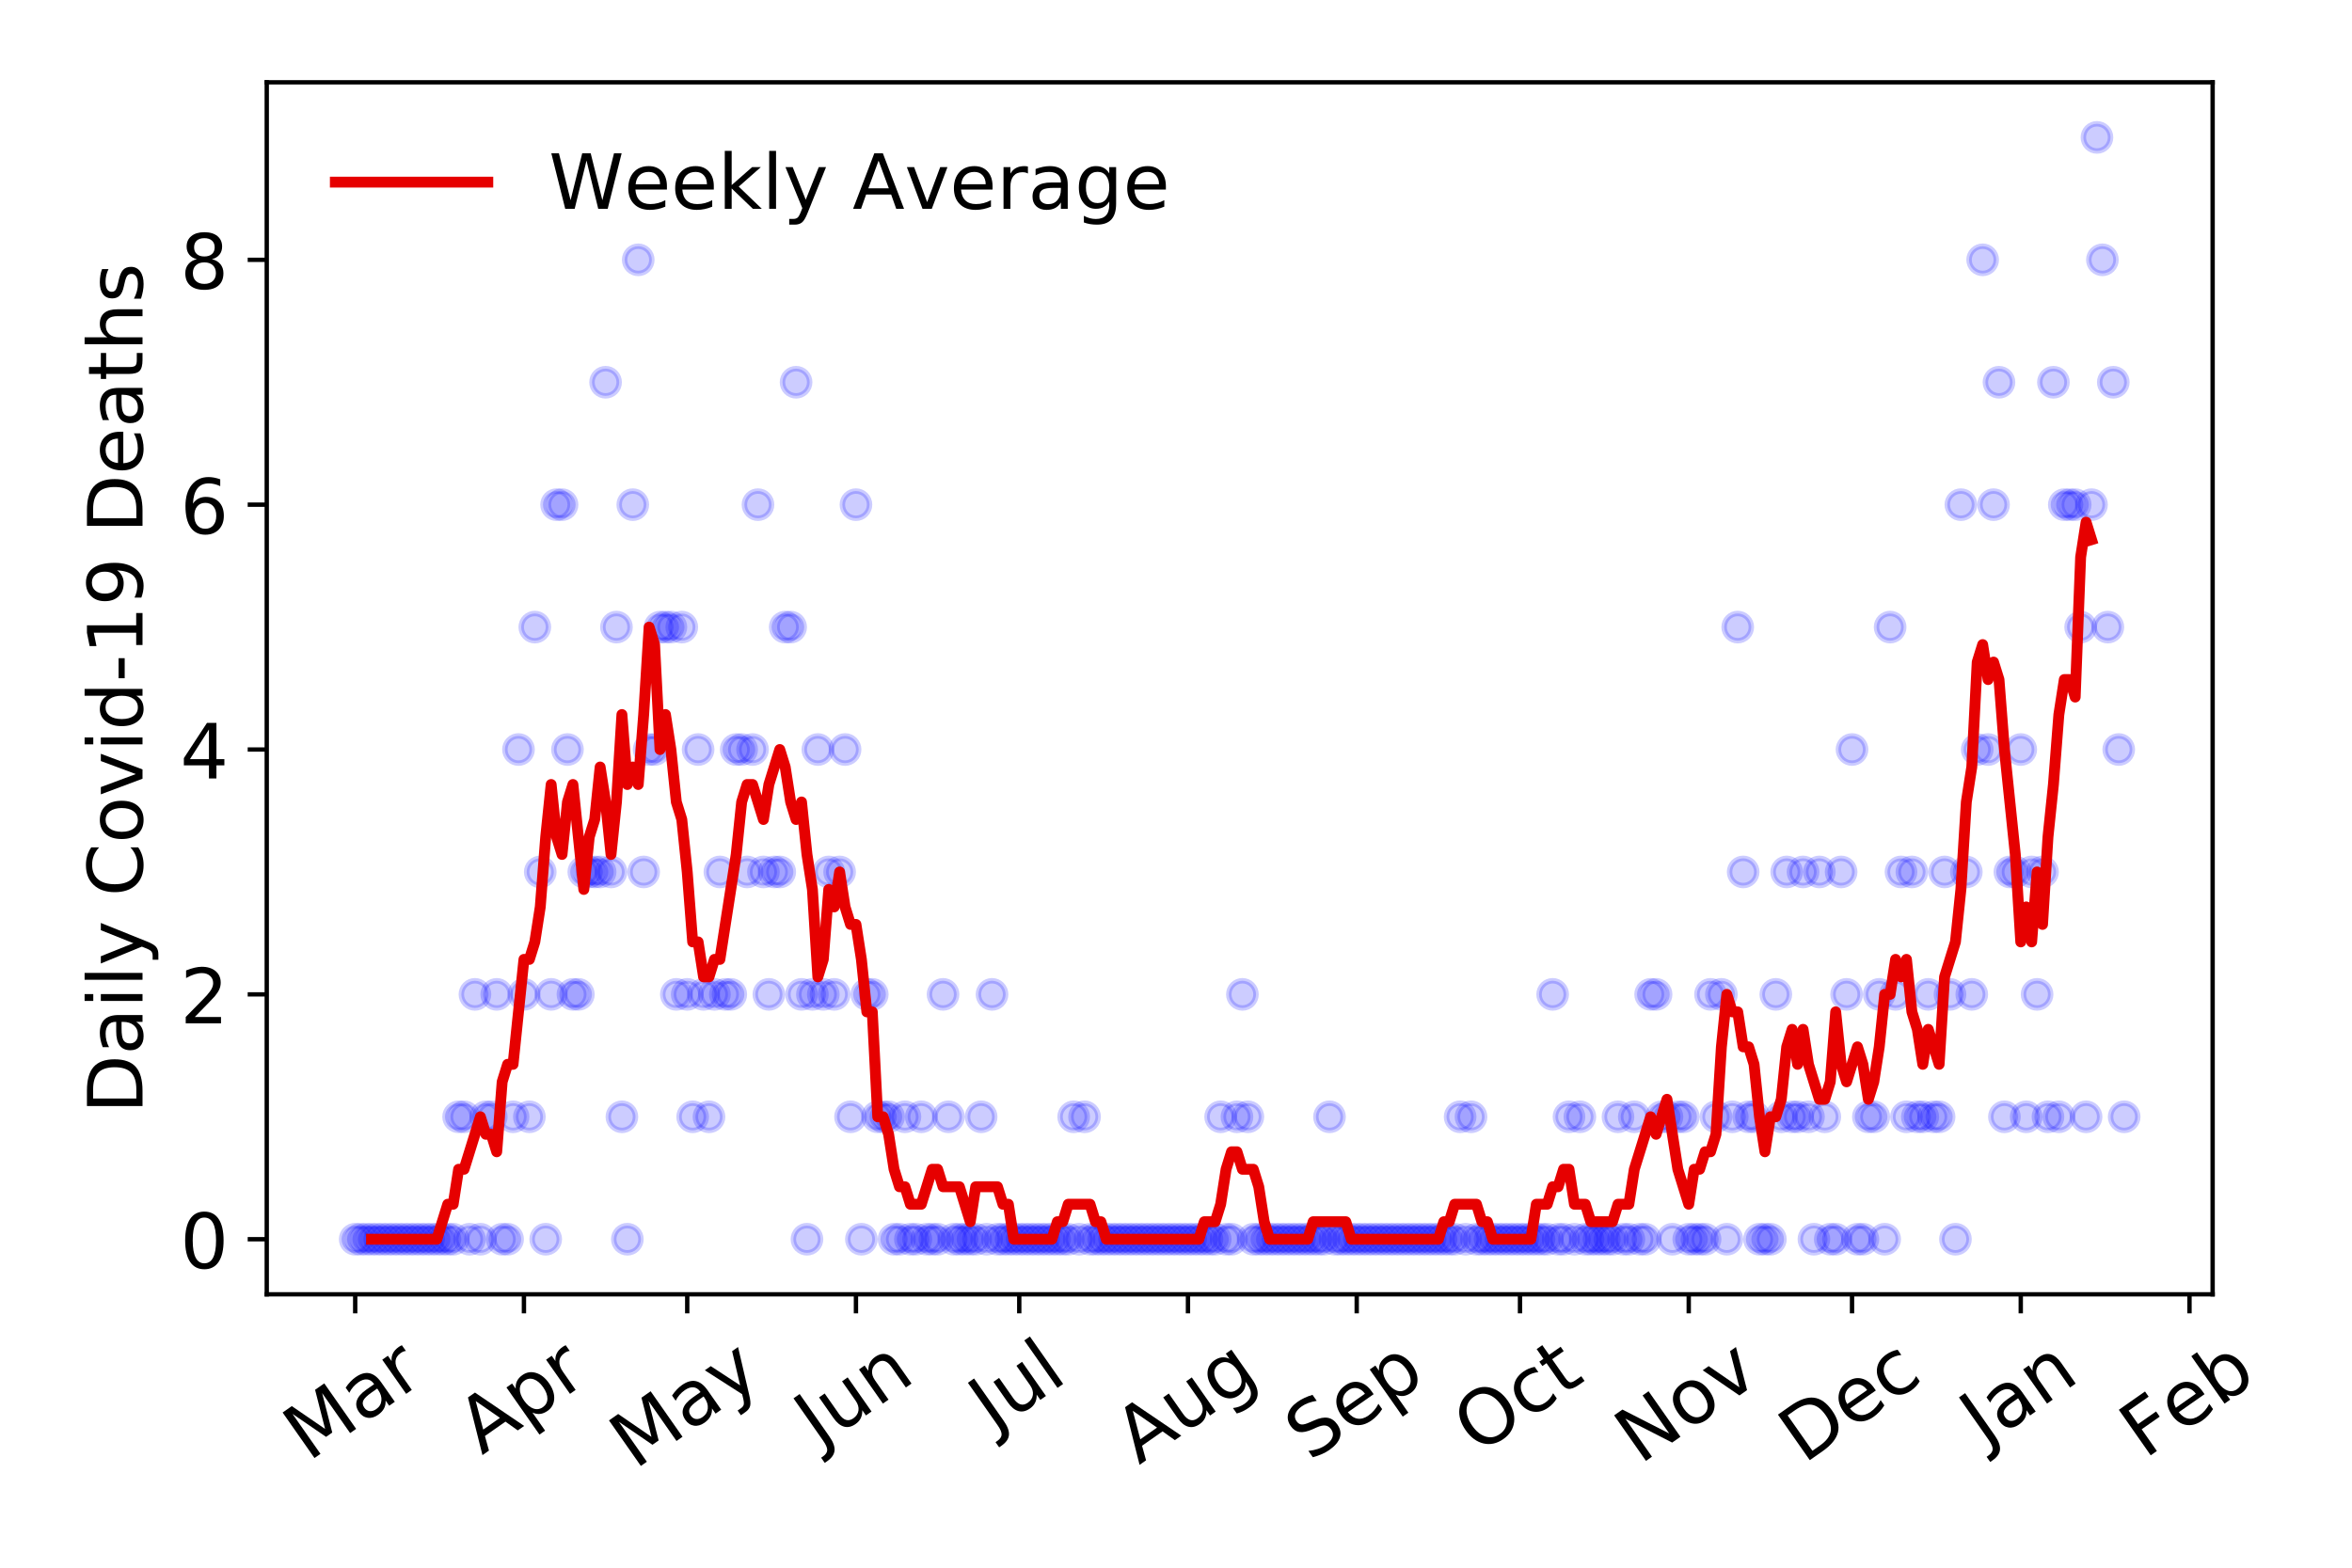 <?xml version="1.0" encoding="utf-8" standalone="no"?>
<!DOCTYPE svg PUBLIC "-//W3C//DTD SVG 1.1//EN"
  "http://www.w3.org/Graphics/SVG/1.1/DTD/svg11.dtd">
<!-- Created with matplotlib (https://matplotlib.org/) -->
<svg height="288pt" version="1.1" viewBox="0 0 432 288" width="432pt" xmlns="http://www.w3.org/2000/svg" xmlns:xlink="http://www.w3.org/1999/xlink">
 <defs>
  <style type="text/css">
*{stroke-linecap:butt;stroke-linejoin:round;}
  </style>
 </defs>
 <g id="figure_1">
  <g id="patch_1">
   <path d="M 0 288 
L 432 288 
L 432 0 
L 0 0 
z
" style="fill:#ffffff;"/>
  </g>
  <g id="axes_1">
   <g id="patch_2">
    <path d="M 48.995 237.778 
L 406.401 237.778 
L 406.401 15.12 
L 48.995 15.12 
z
" style="fill:#ffffff;"/>
   </g>
   <g id="matplotlib.axis_1">
    <g id="xtick_1">
     <g id="line2d_1">
      <defs>
       <path d="M 0 0 
L 0 3.5 
" id="m3b10266add" style="stroke:#000000;stroke-width:0.8;"/>
      </defs>
      <g>
       <use style="stroke:#000000;stroke-width:0.8;" x="65.241" xlink:href="#m3b10266add" y="237.778"/>
      </g>
     </g>
     <g id="text_1">
      <!-- Mar -->
      <defs>
       <path d="M 9.812 72.906 
L 24.516 72.906 
L 43.109 23.297 
L 61.812 72.906 
L 76.516 72.906 
L 76.516 0 
L 66.891 0 
L 66.891 64.016 
L 48.094 14.016 
L 38.188 14.016 
L 19.391 64.016 
L 19.391 0 
L 9.812 0 
z
" id="DejaVuSans-77"/>
       <path d="M 34.281 27.484 
Q 23.391 27.484 19.188 25 
Q 14.984 22.516 14.984 16.5 
Q 14.984 11.719 18.141 8.906 
Q 21.297 6.109 26.703 6.109 
Q 34.188 6.109 38.703 11.406 
Q 43.219 16.703 43.219 25.484 
L 43.219 27.484 
z
M 52.203 31.203 
L 52.203 0 
L 43.219 0 
L 43.219 8.297 
Q 40.141 3.328 35.547 0.953 
Q 30.953 -1.422 24.312 -1.422 
Q 15.922 -1.422 10.953 3.297 
Q 6 8.016 6 15.922 
Q 6 25.141 12.172 29.828 
Q 18.359 34.516 30.609 34.516 
L 43.219 34.516 
L 43.219 35.406 
Q 43.219 41.609 39.141 45 
Q 35.062 48.391 27.688 48.391 
Q 23 48.391 18.547 47.266 
Q 14.109 46.141 10.016 43.891 
L 10.016 52.203 
Q 14.938 54.109 19.578 55.047 
Q 24.219 56 28.609 56 
Q 40.484 56 46.344 49.844 
Q 52.203 43.703 52.203 31.203 
z
" id="DejaVuSans-97"/>
       <path d="M 41.109 46.297 
Q 39.594 47.172 37.812 47.578 
Q 36.031 48 33.891 48 
Q 26.266 48 22.188 43.047 
Q 18.109 38.094 18.109 28.812 
L 18.109 0 
L 9.078 0 
L 9.078 54.688 
L 18.109 54.688 
L 18.109 46.188 
Q 20.953 51.172 25.484 53.578 
Q 30.031 56 36.531 56 
Q 37.453 56 38.578 55.875 
Q 39.703 55.766 41.062 55.516 
z
" id="DejaVuSans-114"/>
      </defs>
      <g transform="translate(56.638 268.643)rotate(-35)scale(0.14 -0.14)">
       <use xlink:href="#DejaVuSans-77"/>
       <use x="86.279" xlink:href="#DejaVuSans-97"/>
       <use x="147.559" xlink:href="#DejaVuSans-114"/>
      </g>
     </g>
    </g>
    <g id="xtick_2">
     <g id="line2d_2">
      <g>
       <use style="stroke:#000000;stroke-width:0.8;" x="96.233" xlink:href="#m3b10266add" y="237.778"/>
      </g>
     </g>
     <g id="text_2">
      <!-- Apr -->
      <defs>
       <path d="M 34.188 63.188 
L 20.797 26.906 
L 47.609 26.906 
z
M 28.609 72.906 
L 39.797 72.906 
L 67.578 0 
L 57.328 0 
L 50.688 18.703 
L 17.828 18.703 
L 11.188 0 
L 0.781 0 
z
" id="DejaVuSans-65"/>
       <path d="M 18.109 8.203 
L 18.109 -20.797 
L 9.078 -20.797 
L 9.078 54.688 
L 18.109 54.688 
L 18.109 46.391 
Q 20.953 51.266 25.266 53.625 
Q 29.594 56 35.594 56 
Q 45.562 56 51.781 48.094 
Q 58.016 40.188 58.016 27.297 
Q 58.016 14.406 51.781 6.484 
Q 45.562 -1.422 35.594 -1.422 
Q 29.594 -1.422 25.266 0.953 
Q 20.953 3.328 18.109 8.203 
z
M 48.688 27.297 
Q 48.688 37.203 44.609 42.844 
Q 40.531 48.484 33.406 48.484 
Q 26.266 48.484 22.188 42.844 
Q 18.109 37.203 18.109 27.297 
Q 18.109 17.391 22.188 11.75 
Q 26.266 6.109 33.406 6.109 
Q 40.531 6.109 44.609 11.75 
Q 48.688 17.391 48.688 27.297 
z
" id="DejaVuSans-112"/>
      </defs>
      <g transform="translate(88.528 267.384)rotate(-35)scale(0.14 -0.14)">
       <use xlink:href="#DejaVuSans-65"/>
       <use x="68.408" xlink:href="#DejaVuSans-112"/>
       <use x="131.885" xlink:href="#DejaVuSans-114"/>
      </g>
     </g>
    </g>
    <g id="xtick_3">
     <g id="line2d_3">
      <g>
       <use style="stroke:#000000;stroke-width:0.8;" x="126.225" xlink:href="#m3b10266add" y="237.778"/>
      </g>
     </g>
     <g id="text_3">
      <!-- May -->
      <defs>
       <path d="M 32.172 -5.078 
Q 28.375 -14.844 24.75 -17.812 
Q 21.141 -20.797 15.094 -20.797 
L 7.906 -20.797 
L 7.906 -13.281 
L 13.188 -13.281 
Q 16.891 -13.281 18.938 -11.516 
Q 21 -9.766 23.484 -3.219 
L 25.094 0.875 
L 2.984 54.688 
L 12.5 54.688 
L 29.594 11.922 
L 46.688 54.688 
L 56.203 54.688 
z
" id="DejaVuSans-121"/>
      </defs>
      <g transform="translate(116.585 270.094)rotate(-35)scale(0.14 -0.14)">
       <use xlink:href="#DejaVuSans-77"/>
       <use x="86.279" xlink:href="#DejaVuSans-97"/>
       <use x="147.559" xlink:href="#DejaVuSans-121"/>
      </g>
     </g>
    </g>
    <g id="xtick_4">
     <g id="line2d_4">
      <g>
       <use style="stroke:#000000;stroke-width:0.8;" x="157.217" xlink:href="#m3b10266add" y="237.778"/>
      </g>
     </g>
     <g id="text_4">
      <!-- Jun -->
      <defs>
       <path d="M 9.812 72.906 
L 19.672 72.906 
L 19.672 5.078 
Q 19.672 -8.109 14.672 -14.062 
Q 9.672 -20.016 -1.422 -20.016 
L -5.172 -20.016 
L -5.172 -11.719 
L -2.094 -11.719 
Q 4.438 -11.719 7.125 -8.047 
Q 9.812 -4.391 9.812 5.078 
z
" id="DejaVuSans-74"/>
       <path d="M 8.5 21.578 
L 8.5 54.688 
L 17.484 54.688 
L 17.484 21.922 
Q 17.484 14.156 20.5 10.266 
Q 23.531 6.391 29.594 6.391 
Q 36.859 6.391 41.078 11.031 
Q 45.312 15.672 45.312 23.688 
L 45.312 54.688 
L 54.297 54.688 
L 54.297 0 
L 45.312 0 
L 45.312 8.406 
Q 42.047 3.422 37.719 1 
Q 33.406 -1.422 27.688 -1.422 
Q 18.266 -1.422 13.375 4.438 
Q 8.5 10.297 8.5 21.578 
z
M 31.109 56 
z
" id="DejaVuSans-117"/>
       <path d="M 54.891 33.016 
L 54.891 0 
L 45.906 0 
L 45.906 32.719 
Q 45.906 40.484 42.875 44.328 
Q 39.844 48.188 33.797 48.188 
Q 26.516 48.188 22.312 43.547 
Q 18.109 38.922 18.109 30.906 
L 18.109 0 
L 9.078 0 
L 9.078 54.688 
L 18.109 54.688 
L 18.109 46.188 
Q 21.344 51.125 25.703 53.562 
Q 30.078 56 35.797 56 
Q 45.219 56 50.047 50.172 
Q 54.891 44.344 54.891 33.016 
z
" id="DejaVuSans-110"/>
      </defs>
      <g transform="translate(150.473 266.039)rotate(-35)scale(0.14 -0.14)">
       <use xlink:href="#DejaVuSans-74"/>
       <use x="29.492" xlink:href="#DejaVuSans-117"/>
       <use x="92.871" xlink:href="#DejaVuSans-110"/>
      </g>
     </g>
    </g>
    <g id="xtick_5">
     <g id="line2d_5">
      <g>
       <use style="stroke:#000000;stroke-width:0.8;" x="187.209" xlink:href="#m3b10266add" y="237.778"/>
      </g>
     </g>
     <g id="text_5">
      <!-- Jul -->
      <defs>
       <path d="M 9.422 75.984 
L 18.406 75.984 
L 18.406 0 
L 9.422 0 
z
" id="DejaVuSans-108"/>
      </defs>
      <g transform="translate(182.506 263.181)rotate(-35)scale(0.14 -0.14)">
       <use xlink:href="#DejaVuSans-74"/>
       <use x="29.492" xlink:href="#DejaVuSans-117"/>
       <use x="92.871" xlink:href="#DejaVuSans-108"/>
      </g>
     </g>
    </g>
    <g id="xtick_6">
     <g id="line2d_6">
      <g>
       <use style="stroke:#000000;stroke-width:0.8;" x="218.2" xlink:href="#m3b10266add" y="237.778"/>
      </g>
     </g>
     <g id="text_6">
      <!-- Aug -->
      <defs>
       <path d="M 45.406 27.984 
Q 45.406 37.75 41.375 43.109 
Q 37.359 48.484 30.078 48.484 
Q 22.859 48.484 18.828 43.109 
Q 14.797 37.75 14.797 27.984 
Q 14.797 18.266 18.828 12.891 
Q 22.859 7.516 30.078 7.516 
Q 37.359 7.516 41.375 12.891 
Q 45.406 18.266 45.406 27.984 
z
M 54.391 6.781 
Q 54.391 -7.172 48.188 -13.984 
Q 42 -20.797 29.203 -20.797 
Q 24.469 -20.797 20.266 -20.094 
Q 16.062 -19.391 12.109 -17.922 
L 12.109 -9.188 
Q 16.062 -11.328 19.922 -12.344 
Q 23.781 -13.375 27.781 -13.375 
Q 36.625 -13.375 41.016 -8.766 
Q 45.406 -4.156 45.406 5.172 
L 45.406 9.625 
Q 42.625 4.781 38.281 2.391 
Q 33.938 0 27.875 0 
Q 17.828 0 11.672 7.656 
Q 5.516 15.328 5.516 27.984 
Q 5.516 40.672 11.672 48.328 
Q 17.828 56 27.875 56 
Q 33.938 56 38.281 53.609 
Q 42.625 51.219 45.406 46.391 
L 45.406 54.688 
L 54.391 54.688 
z
" id="DejaVuSans-103"/>
      </defs>
      <g transform="translate(209.22 269.172)rotate(-35)scale(0.14 -0.14)">
       <use xlink:href="#DejaVuSans-65"/>
       <use x="68.408" xlink:href="#DejaVuSans-117"/>
       <use x="131.787" xlink:href="#DejaVuSans-103"/>
      </g>
     </g>
    </g>
    <g id="xtick_7">
     <g id="line2d_7">
      <g>
       <use style="stroke:#000000;stroke-width:0.8;" x="249.192" xlink:href="#m3b10266add" y="237.778"/>
      </g>
     </g>
     <g id="text_7">
      <!-- Sep -->
      <defs>
       <path d="M 53.516 70.516 
L 53.516 60.891 
Q 47.906 63.578 42.922 64.891 
Q 37.938 66.219 33.297 66.219 
Q 25.25 66.219 20.875 63.094 
Q 16.5 59.969 16.5 54.203 
Q 16.5 49.359 19.406 46.891 
Q 22.312 44.438 30.422 42.922 
L 36.375 41.703 
Q 47.406 39.594 52.656 34.297 
Q 57.906 29 57.906 20.125 
Q 57.906 9.516 50.797 4.047 
Q 43.703 -1.422 29.984 -1.422 
Q 24.812 -1.422 18.969 -0.25 
Q 13.141 0.922 6.891 3.219 
L 6.891 13.375 
Q 12.891 10.016 18.656 8.297 
Q 24.422 6.594 29.984 6.594 
Q 38.422 6.594 43.016 9.906 
Q 47.609 13.234 47.609 19.391 
Q 47.609 24.75 44.312 27.781 
Q 41.016 30.812 33.5 32.328 
L 27.484 33.5 
Q 16.453 35.688 11.516 40.375 
Q 6.594 45.062 6.594 53.422 
Q 6.594 63.094 13.406 68.656 
Q 20.219 74.219 32.172 74.219 
Q 37.312 74.219 42.625 73.281 
Q 47.953 72.359 53.516 70.516 
z
" id="DejaVuSans-83"/>
       <path d="M 56.203 29.594 
L 56.203 25.203 
L 14.891 25.203 
Q 15.484 15.922 20.484 11.062 
Q 25.484 6.203 34.422 6.203 
Q 39.594 6.203 44.453 7.469 
Q 49.312 8.734 54.109 11.281 
L 54.109 2.781 
Q 49.266 0.734 44.188 -0.344 
Q 39.109 -1.422 33.891 -1.422 
Q 20.797 -1.422 13.156 6.188 
Q 5.516 13.812 5.516 26.812 
Q 5.516 40.234 12.766 48.109 
Q 20.016 56 32.328 56 
Q 43.359 56 49.781 48.891 
Q 56.203 41.797 56.203 29.594 
z
M 47.219 32.234 
Q 47.125 39.594 43.094 43.984 
Q 39.062 48.391 32.422 48.391 
Q 24.906 48.391 20.391 44.141 
Q 15.875 39.891 15.188 32.172 
z
" id="DejaVuSans-101"/>
      </defs>
      <g transform="translate(240.599 268.629)rotate(-35)scale(0.14 -0.14)">
       <use xlink:href="#DejaVuSans-83"/>
       <use x="63.477" xlink:href="#DejaVuSans-101"/>
       <use x="125" xlink:href="#DejaVuSans-112"/>
      </g>
     </g>
    </g>
    <g id="xtick_8">
     <g id="line2d_8">
      <g>
       <use style="stroke:#000000;stroke-width:0.8;" x="279.184" xlink:href="#m3b10266add" y="237.778"/>
      </g>
     </g>
     <g id="text_8">
      <!-- Oct -->
      <defs>
       <path d="M 39.406 66.219 
Q 28.656 66.219 22.328 58.203 
Q 16.016 50.203 16.016 36.375 
Q 16.016 22.609 22.328 14.594 
Q 28.656 6.594 39.406 6.594 
Q 50.141 6.594 56.422 14.594 
Q 62.703 22.609 62.703 36.375 
Q 62.703 50.203 56.422 58.203 
Q 50.141 66.219 39.406 66.219 
z
M 39.406 74.219 
Q 54.734 74.219 63.906 63.938 
Q 73.094 53.656 73.094 36.375 
Q 73.094 19.141 63.906 8.859 
Q 54.734 -1.422 39.406 -1.422 
Q 24.031 -1.422 14.812 8.828 
Q 5.609 19.094 5.609 36.375 
Q 5.609 53.656 14.812 63.938 
Q 24.031 74.219 39.406 74.219 
z
" id="DejaVuSans-79"/>
       <path d="M 48.781 52.594 
L 48.781 44.188 
Q 44.969 46.297 41.141 47.344 
Q 37.312 48.391 33.406 48.391 
Q 24.656 48.391 19.812 42.844 
Q 14.984 37.312 14.984 27.297 
Q 14.984 17.281 19.812 11.734 
Q 24.656 6.203 33.406 6.203 
Q 37.312 6.203 41.141 7.25 
Q 44.969 8.297 48.781 10.406 
L 48.781 2.094 
Q 45.016 0.344 40.984 -0.531 
Q 36.969 -1.422 32.422 -1.422 
Q 20.062 -1.422 12.781 6.344 
Q 5.516 14.109 5.516 27.297 
Q 5.516 40.672 12.859 48.328 
Q 20.219 56 33.016 56 
Q 37.156 56 41.109 55.141 
Q 45.062 54.297 48.781 52.594 
z
" id="DejaVuSans-99"/>
       <path d="M 18.312 70.219 
L 18.312 54.688 
L 36.812 54.688 
L 36.812 47.703 
L 18.312 47.703 
L 18.312 18.016 
Q 18.312 11.328 20.141 9.422 
Q 21.969 7.516 27.594 7.516 
L 36.812 7.516 
L 36.812 0 
L 27.594 0 
Q 17.188 0 13.234 3.875 
Q 9.281 7.766 9.281 18.016 
L 9.281 47.703 
L 2.688 47.703 
L 2.688 54.688 
L 9.281 54.688 
L 9.281 70.219 
z
" id="DejaVuSans-116"/>
      </defs>
      <g transform="translate(271.486 267.377)rotate(-35)scale(0.14 -0.14)">
       <use xlink:href="#DejaVuSans-79"/>
       <use x="78.711" xlink:href="#DejaVuSans-99"/>
       <use x="133.691" xlink:href="#DejaVuSans-116"/>
      </g>
     </g>
    </g>
    <g id="xtick_9">
     <g id="line2d_9">
      <g>
       <use style="stroke:#000000;stroke-width:0.8;" x="310.176" xlink:href="#m3b10266add" y="237.778"/>
      </g>
     </g>
     <g id="text_9">
      <!-- Nov -->
      <defs>
       <path d="M 9.812 72.906 
L 23.094 72.906 
L 55.422 11.922 
L 55.422 72.906 
L 64.984 72.906 
L 64.984 0 
L 51.703 0 
L 19.391 60.984 
L 19.391 0 
L 9.812 0 
z
" id="DejaVuSans-78"/>
       <path d="M 30.609 48.391 
Q 23.391 48.391 19.188 42.75 
Q 14.984 37.109 14.984 27.297 
Q 14.984 17.484 19.156 11.844 
Q 23.344 6.203 30.609 6.203 
Q 37.797 6.203 41.984 11.859 
Q 46.188 17.531 46.188 27.297 
Q 46.188 37.016 41.984 42.703 
Q 37.797 48.391 30.609 48.391 
z
M 30.609 56 
Q 42.328 56 49.016 48.375 
Q 55.719 40.766 55.719 27.297 
Q 55.719 13.875 49.016 6.219 
Q 42.328 -1.422 30.609 -1.422 
Q 18.844 -1.422 12.172 6.219 
Q 5.516 13.875 5.516 27.297 
Q 5.516 40.766 12.172 48.375 
Q 18.844 56 30.609 56 
z
" id="DejaVuSans-111"/>
       <path d="M 2.984 54.688 
L 12.5 54.688 
L 29.594 8.797 
L 46.688 54.688 
L 56.203 54.688 
L 35.688 0 
L 23.484 0 
z
" id="DejaVuSans-118"/>
      </defs>
      <g transform="translate(301.2 269.166)rotate(-35)scale(0.14 -0.14)">
       <use xlink:href="#DejaVuSans-78"/>
       <use x="74.805" xlink:href="#DejaVuSans-111"/>
       <use x="135.986" xlink:href="#DejaVuSans-118"/>
      </g>
     </g>
    </g>
    <g id="xtick_10">
     <g id="line2d_10">
      <g>
       <use style="stroke:#000000;stroke-width:0.8;" x="340.168" xlink:href="#m3b10266add" y="237.778"/>
      </g>
     </g>
     <g id="text_10">
      <!-- Dec -->
      <defs>
       <path d="M 19.672 64.797 
L 19.672 8.109 
L 31.594 8.109 
Q 46.688 8.109 53.688 14.938 
Q 60.688 21.781 60.688 36.531 
Q 60.688 51.172 53.688 57.984 
Q 46.688 64.797 31.594 64.797 
z
M 9.812 72.906 
L 30.078 72.906 
Q 51.266 72.906 61.172 64.094 
Q 71.094 55.281 71.094 36.531 
Q 71.094 17.672 61.125 8.828 
Q 51.172 0 30.078 0 
L 9.812 0 
z
" id="DejaVuSans-68"/>
      </defs>
      <g transform="translate(331.288 269.032)rotate(-35)scale(0.14 -0.14)">
       <use xlink:href="#DejaVuSans-68"/>
       <use x="77.002" xlink:href="#DejaVuSans-101"/>
       <use x="138.525" xlink:href="#DejaVuSans-99"/>
      </g>
     </g>
    </g>
    <g id="xtick_11">
     <g id="line2d_11">
      <g>
       <use style="stroke:#000000;stroke-width:0.8;" x="371.16" xlink:href="#m3b10266add" y="237.778"/>
      </g>
     </g>
     <g id="text_11">
      <!-- Jan -->
      <g transform="translate(364.537 265.871)rotate(-35)scale(0.14 -0.14)">
       <use xlink:href="#DejaVuSans-74"/>
       <use x="29.492" xlink:href="#DejaVuSans-97"/>
       <use x="90.771" xlink:href="#DejaVuSans-110"/>
      </g>
     </g>
    </g>
    <g id="xtick_12">
     <g id="line2d_12">
      <g>
       <use style="stroke:#000000;stroke-width:0.8;" x="402.152" xlink:href="#m3b10266add" y="237.778"/>
      </g>
     </g>
     <g id="text_12">
      <!-- Feb -->
      <defs>
       <path d="M 9.812 72.906 
L 51.703 72.906 
L 51.703 64.594 
L 19.672 64.594 
L 19.672 43.109 
L 48.578 43.109 
L 48.578 34.812 
L 19.672 34.812 
L 19.672 0 
L 9.812 0 
z
" id="DejaVuSans-70"/>
       <path d="M 48.688 27.297 
Q 48.688 37.203 44.609 42.844 
Q 40.531 48.484 33.406 48.484 
Q 26.266 48.484 22.188 42.844 
Q 18.109 37.203 18.109 27.297 
Q 18.109 17.391 22.188 11.75 
Q 26.266 6.109 33.406 6.109 
Q 40.531 6.109 44.609 11.75 
Q 48.688 17.391 48.688 27.297 
z
M 18.109 46.391 
Q 20.953 51.266 25.266 53.625 
Q 29.594 56 35.594 56 
Q 45.562 56 51.781 48.094 
Q 58.016 40.188 58.016 27.297 
Q 58.016 14.406 51.781 6.484 
Q 45.562 -1.422 35.594 -1.422 
Q 29.594 -1.422 25.266 0.953 
Q 20.953 3.328 18.109 8.203 
L 18.109 0 
L 9.078 0 
L 9.078 75.984 
L 18.109 75.984 
z
" id="DejaVuSans-98"/>
      </defs>
      <g transform="translate(393.906 268.143)rotate(-35)scale(0.14 -0.14)">
       <use xlink:href="#DejaVuSans-70"/>
       <use x="57.441" xlink:href="#DejaVuSans-101"/>
       <use x="118.965" xlink:href="#DejaVuSans-98"/>
      </g>
     </g>
    </g>
   </g>
   <g id="matplotlib.axis_2">
    <g id="ytick_1">
     <g id="line2d_13">
      <defs>
       <path d="M 0 0 
L -3.5 0 
" id="mc598c68bd0" style="stroke:#000000;stroke-width:0.8;"/>
      </defs>
      <g>
       <use style="stroke:#000000;stroke-width:0.8;" x="48.995" xlink:href="#mc598c68bd0" y="227.657"/>
      </g>
     </g>
     <g id="text_13">
      <!-- 0 -->
      <defs>
       <path d="M 31.781 66.406 
Q 24.172 66.406 20.328 58.906 
Q 16.5 51.422 16.5 36.375 
Q 16.5 21.391 20.328 13.891 
Q 24.172 6.391 31.781 6.391 
Q 39.453 6.391 43.281 13.891 
Q 47.125 21.391 47.125 36.375 
Q 47.125 51.422 43.281 58.906 
Q 39.453 66.406 31.781 66.406 
z
M 31.781 74.219 
Q 44.047 74.219 50.516 64.516 
Q 56.984 54.828 56.984 36.375 
Q 56.984 17.969 50.516 8.266 
Q 44.047 -1.422 31.781 -1.422 
Q 19.531 -1.422 13.062 8.266 
Q 6.594 17.969 6.594 36.375 
Q 6.594 54.828 13.062 64.516 
Q 19.531 74.219 31.781 74.219 
z
" id="DejaVuSans-48"/>
      </defs>
      <g transform="translate(33.087 232.976)scale(0.14 -0.14)">
       <use xlink:href="#DejaVuSans-48"/>
      </g>
     </g>
    </g>
    <g id="ytick_2">
     <g id="line2d_14">
      <g>
       <use style="stroke:#000000;stroke-width:0.8;" x="48.995" xlink:href="#mc598c68bd0" y="182.676"/>
      </g>
     </g>
     <g id="text_14">
      <!-- 2 -->
      <defs>
       <path d="M 19.188 8.297 
L 53.609 8.297 
L 53.609 0 
L 7.328 0 
L 7.328 8.297 
Q 12.938 14.109 22.625 23.891 
Q 32.328 33.688 34.812 36.531 
Q 39.547 41.844 41.422 45.531 
Q 43.312 49.219 43.312 52.781 
Q 43.312 58.594 39.234 62.25 
Q 35.156 65.922 28.609 65.922 
Q 23.969 65.922 18.812 64.312 
Q 13.672 62.703 7.812 59.422 
L 7.812 69.391 
Q 13.766 71.781 18.938 73 
Q 24.125 74.219 28.422 74.219 
Q 39.75 74.219 46.484 68.547 
Q 53.219 62.891 53.219 53.422 
Q 53.219 48.922 51.531 44.891 
Q 49.859 40.875 45.406 35.406 
Q 44.188 33.984 37.641 27.219 
Q 31.109 20.453 19.188 8.297 
z
" id="DejaVuSans-50"/>
      </defs>
      <g transform="translate(33.087 187.995)scale(0.14 -0.14)">
       <use xlink:href="#DejaVuSans-50"/>
      </g>
     </g>
    </g>
    <g id="ytick_3">
     <g id="line2d_15">
      <g>
       <use style="stroke:#000000;stroke-width:0.8;" x="48.995" xlink:href="#mc598c68bd0" y="137.694"/>
      </g>
     </g>
     <g id="text_15">
      <!-- 4 -->
      <defs>
       <path d="M 37.797 64.312 
L 12.891 25.391 
L 37.797 25.391 
z
M 35.203 72.906 
L 47.609 72.906 
L 47.609 25.391 
L 58.016 25.391 
L 58.016 17.188 
L 47.609 17.188 
L 47.609 0 
L 37.797 0 
L 37.797 17.188 
L 4.891 17.188 
L 4.891 26.703 
z
" id="DejaVuSans-52"/>
      </defs>
      <g transform="translate(33.087 143.013)scale(0.14 -0.14)">
       <use xlink:href="#DejaVuSans-52"/>
      </g>
     </g>
    </g>
    <g id="ytick_4">
     <g id="line2d_16">
      <g>
       <use style="stroke:#000000;stroke-width:0.8;" x="48.995" xlink:href="#mc598c68bd0" y="92.713"/>
      </g>
     </g>
     <g id="text_16">
      <!-- 6 -->
      <defs>
       <path d="M 33.016 40.375 
Q 26.375 40.375 22.484 35.828 
Q 18.609 31.297 18.609 23.391 
Q 18.609 15.531 22.484 10.953 
Q 26.375 6.391 33.016 6.391 
Q 39.656 6.391 43.531 10.953 
Q 47.406 15.531 47.406 23.391 
Q 47.406 31.297 43.531 35.828 
Q 39.656 40.375 33.016 40.375 
z
M 52.594 71.297 
L 52.594 62.312 
Q 48.875 64.062 45.094 64.984 
Q 41.312 65.922 37.594 65.922 
Q 27.828 65.922 22.672 59.328 
Q 17.531 52.734 16.797 39.406 
Q 19.672 43.656 24.016 45.922 
Q 28.375 48.188 33.594 48.188 
Q 44.578 48.188 50.953 41.516 
Q 57.328 34.859 57.328 23.391 
Q 57.328 12.156 50.688 5.359 
Q 44.047 -1.422 33.016 -1.422 
Q 20.359 -1.422 13.672 8.266 
Q 6.984 17.969 6.984 36.375 
Q 6.984 53.656 15.188 63.938 
Q 23.391 74.219 37.203 74.219 
Q 40.922 74.219 44.703 73.484 
Q 48.484 72.75 52.594 71.297 
z
" id="DejaVuSans-54"/>
      </defs>
      <g transform="translate(33.087 98.032)scale(0.14 -0.14)">
       <use xlink:href="#DejaVuSans-54"/>
      </g>
     </g>
    </g>
    <g id="ytick_5">
     <g id="line2d_17">
      <g>
       <use style="stroke:#000000;stroke-width:0.8;" x="48.995" xlink:href="#mc598c68bd0" y="47.732"/>
      </g>
     </g>
     <g id="text_17">
      <!-- 8 -->
      <defs>
       <path d="M 31.781 34.625 
Q 24.75 34.625 20.719 30.859 
Q 16.703 27.094 16.703 20.516 
Q 16.703 13.922 20.719 10.156 
Q 24.75 6.391 31.781 6.391 
Q 38.812 6.391 42.859 10.172 
Q 46.922 13.969 46.922 20.516 
Q 46.922 27.094 42.891 30.859 
Q 38.875 34.625 31.781 34.625 
z
M 21.922 38.812 
Q 15.578 40.375 12.031 44.719 
Q 8.5 49.078 8.5 55.328 
Q 8.5 64.062 14.719 69.141 
Q 20.953 74.219 31.781 74.219 
Q 42.672 74.219 48.875 69.141 
Q 55.078 64.062 55.078 55.328 
Q 55.078 49.078 51.531 44.719 
Q 48 40.375 41.703 38.812 
Q 48.828 37.156 52.797 32.312 
Q 56.781 27.484 56.781 20.516 
Q 56.781 9.906 50.312 4.234 
Q 43.844 -1.422 31.781 -1.422 
Q 19.734 -1.422 13.25 4.234 
Q 6.781 9.906 6.781 20.516 
Q 6.781 27.484 10.781 32.312 
Q 14.797 37.156 21.922 38.812 
z
M 18.312 54.391 
Q 18.312 48.734 21.844 45.562 
Q 25.391 42.391 31.781 42.391 
Q 38.141 42.391 41.719 45.562 
Q 45.312 48.734 45.312 54.391 
Q 45.312 60.062 41.719 63.234 
Q 38.141 66.406 31.781 66.406 
Q 25.391 66.406 21.844 63.234 
Q 18.312 60.062 18.312 54.391 
z
" id="DejaVuSans-56"/>
      </defs>
      <g transform="translate(33.087 53.05)scale(0.14 -0.14)">
       <use xlink:href="#DejaVuSans-56"/>
      </g>
     </g>
    </g>
    <g id="text_18">
     <!-- Daily Covid-19 Deaths -->
     <defs>
      <path d="M 9.422 54.688 
L 18.406 54.688 
L 18.406 0 
L 9.422 0 
z
M 9.422 75.984 
L 18.406 75.984 
L 18.406 64.594 
L 9.422 64.594 
z
" id="DejaVuSans-105"/>
      <path id="DejaVuSans-32"/>
      <path d="M 64.406 67.281 
L 64.406 56.891 
Q 59.422 61.531 53.781 63.812 
Q 48.141 66.109 41.797 66.109 
Q 29.297 66.109 22.656 58.469 
Q 16.016 50.828 16.016 36.375 
Q 16.016 21.969 22.656 14.328 
Q 29.297 6.688 41.797 6.688 
Q 48.141 6.688 53.781 8.984 
Q 59.422 11.281 64.406 15.922 
L 64.406 5.609 
Q 59.234 2.094 53.438 0.328 
Q 47.656 -1.422 41.219 -1.422 
Q 24.656 -1.422 15.125 8.703 
Q 5.609 18.844 5.609 36.375 
Q 5.609 53.953 15.125 64.078 
Q 24.656 74.219 41.219 74.219 
Q 47.75 74.219 53.531 72.484 
Q 59.328 70.75 64.406 67.281 
z
" id="DejaVuSans-67"/>
      <path d="M 45.406 46.391 
L 45.406 75.984 
L 54.391 75.984 
L 54.391 0 
L 45.406 0 
L 45.406 8.203 
Q 42.578 3.328 38.25 0.953 
Q 33.938 -1.422 27.875 -1.422 
Q 17.969 -1.422 11.734 6.484 
Q 5.516 14.406 5.516 27.297 
Q 5.516 40.188 11.734 48.094 
Q 17.969 56 27.875 56 
Q 33.938 56 38.25 53.625 
Q 42.578 51.266 45.406 46.391 
z
M 14.797 27.297 
Q 14.797 17.391 18.875 11.75 
Q 22.953 6.109 30.078 6.109 
Q 37.203 6.109 41.297 11.75 
Q 45.406 17.391 45.406 27.297 
Q 45.406 37.203 41.297 42.844 
Q 37.203 48.484 30.078 48.484 
Q 22.953 48.484 18.875 42.844 
Q 14.797 37.203 14.797 27.297 
z
" id="DejaVuSans-100"/>
      <path d="M 4.891 31.391 
L 31.203 31.391 
L 31.203 23.391 
L 4.891 23.391 
z
" id="DejaVuSans-45"/>
      <path d="M 12.406 8.297 
L 28.516 8.297 
L 28.516 63.922 
L 10.984 60.406 
L 10.984 69.391 
L 28.422 72.906 
L 38.281 72.906 
L 38.281 8.297 
L 54.391 8.297 
L 54.391 0 
L 12.406 0 
z
" id="DejaVuSans-49"/>
      <path d="M 10.984 1.516 
L 10.984 10.5 
Q 14.703 8.734 18.5 7.812 
Q 22.312 6.891 25.984 6.891 
Q 35.75 6.891 40.891 13.453 
Q 46.047 20.016 46.781 33.406 
Q 43.953 29.203 39.594 26.953 
Q 35.25 24.703 29.984 24.703 
Q 19.047 24.703 12.672 31.312 
Q 6.297 37.938 6.297 49.422 
Q 6.297 60.641 12.938 67.422 
Q 19.578 74.219 30.609 74.219 
Q 43.266 74.219 49.922 64.516 
Q 56.594 54.828 56.594 36.375 
Q 56.594 19.141 48.406 8.859 
Q 40.234 -1.422 26.422 -1.422 
Q 22.703 -1.422 18.891 -0.688 
Q 15.094 0.047 10.984 1.516 
z
M 30.609 32.422 
Q 37.25 32.422 41.125 36.953 
Q 45.016 41.5 45.016 49.422 
Q 45.016 57.281 41.125 61.844 
Q 37.25 66.406 30.609 66.406 
Q 23.969 66.406 20.094 61.844 
Q 16.219 57.281 16.219 49.422 
Q 16.219 41.5 20.094 36.953 
Q 23.969 32.422 30.609 32.422 
z
" id="DejaVuSans-57"/>
      <path d="M 54.891 33.016 
L 54.891 0 
L 45.906 0 
L 45.906 32.719 
Q 45.906 40.484 42.875 44.328 
Q 39.844 48.188 33.797 48.188 
Q 26.516 48.188 22.312 43.547 
Q 18.109 38.922 18.109 30.906 
L 18.109 0 
L 9.078 0 
L 9.078 75.984 
L 18.109 75.984 
L 18.109 46.188 
Q 21.344 51.125 25.703 53.562 
Q 30.078 56 35.797 56 
Q 45.219 56 50.047 50.172 
Q 54.891 44.344 54.891 33.016 
z
" id="DejaVuSans-104"/>
      <path d="M 44.281 53.078 
L 44.281 44.578 
Q 40.484 46.531 36.375 47.5 
Q 32.281 48.484 27.875 48.484 
Q 21.188 48.484 17.844 46.438 
Q 14.5 44.391 14.5 40.281 
Q 14.5 37.156 16.891 35.375 
Q 19.281 33.594 26.516 31.984 
L 29.594 31.297 
Q 39.156 29.25 43.188 25.516 
Q 47.219 21.781 47.219 15.094 
Q 47.219 7.469 41.188 3.016 
Q 35.156 -1.422 24.609 -1.422 
Q 20.219 -1.422 15.453 -0.562 
Q 10.688 0.297 5.422 2 
L 5.422 11.281 
Q 10.406 8.688 15.234 7.391 
Q 20.062 6.109 24.812 6.109 
Q 31.156 6.109 34.562 8.281 
Q 37.984 10.453 37.984 14.406 
Q 37.984 18.062 35.516 20.016 
Q 33.062 21.969 24.703 23.781 
L 21.578 24.516 
Q 13.234 26.266 9.516 29.906 
Q 5.812 33.547 5.812 39.891 
Q 5.812 47.609 11.281 51.797 
Q 16.75 56 26.812 56 
Q 31.781 56 36.172 55.266 
Q 40.578 54.547 44.281 53.078 
z
" id="DejaVuSans-115"/>
     </defs>
     <g transform="translate(26.176 204.56)rotate(-90)scale(0.14 -0.14)">
      <use xlink:href="#DejaVuSans-68"/>
      <use x="77.002" xlink:href="#DejaVuSans-97"/>
      <use x="138.281" xlink:href="#DejaVuSans-105"/>
      <use x="166.064" xlink:href="#DejaVuSans-108"/>
      <use x="193.848" xlink:href="#DejaVuSans-121"/>
      <use x="253.027" xlink:href="#DejaVuSans-32"/>
      <use x="284.814" xlink:href="#DejaVuSans-67"/>
      <use x="354.639" xlink:href="#DejaVuSans-111"/>
      <use x="415.82" xlink:href="#DejaVuSans-118"/>
      <use x="475" xlink:href="#DejaVuSans-105"/>
      <use x="502.783" xlink:href="#DejaVuSans-100"/>
      <use x="566.26" xlink:href="#DejaVuSans-45"/>
      <use x="602.344" xlink:href="#DejaVuSans-49"/>
      <use x="665.967" xlink:href="#DejaVuSans-57"/>
      <use x="729.59" xlink:href="#DejaVuSans-32"/>
      <use x="761.377" xlink:href="#DejaVuSans-68"/>
      <use x="838.379" xlink:href="#DejaVuSans-101"/>
      <use x="899.902" xlink:href="#DejaVuSans-97"/>
      <use x="961.182" xlink:href="#DejaVuSans-116"/>
      <use x="1000.391" xlink:href="#DejaVuSans-104"/>
      <use x="1063.77" xlink:href="#DejaVuSans-115"/>
     </g>
    </g>
   </g>
   <g id="line2d_18">
    <defs>
     <path d="M 0 2.5 
C 0.663 2.5 1.299 2.237 1.768 1.768 
C 2.237 1.299 2.5 0.663 2.5 0 
C 2.5 -0.663 2.237 -1.299 1.768 -1.768 
C 1.299 -2.237 0.663 -2.5 0 -2.5 
C -0.663 -2.5 -1.299 -2.237 -1.768 -1.768 
C -2.237 -1.299 -2.5 -0.663 -2.5 0 
C -2.5 0.663 -2.237 1.299 -1.768 1.768 
C -1.299 2.237 -0.663 2.5 0 2.5 
z
" id="md62eb7d0d0" style="stroke:#0000ff;stroke-opacity:0.2;"/>
    </defs>
    <g clip-path="url(#pae1ea1eeb2)">
     <use style="fill:#0000ff;fill-opacity:0.2;stroke:#0000ff;stroke-opacity:0.2;" x="65.241" xlink:href="#md62eb7d0d0" y="227.657"/>
     <use style="fill:#0000ff;fill-opacity:0.2;stroke:#0000ff;stroke-opacity:0.2;" x="66.24" xlink:href="#md62eb7d0d0" y="227.657"/>
     <use style="fill:#0000ff;fill-opacity:0.2;stroke:#0000ff;stroke-opacity:0.2;" x="67.24" xlink:href="#md62eb7d0d0" y="227.657"/>
     <use style="fill:#0000ff;fill-opacity:0.2;stroke:#0000ff;stroke-opacity:0.2;" x="68.24" xlink:href="#md62eb7d0d0" y="227.657"/>
     <use style="fill:#0000ff;fill-opacity:0.2;stroke:#0000ff;stroke-opacity:0.2;" x="69.24" xlink:href="#md62eb7d0d0" y="227.657"/>
     <use style="fill:#0000ff;fill-opacity:0.2;stroke:#0000ff;stroke-opacity:0.2;" x="70.239" xlink:href="#md62eb7d0d0" y="227.657"/>
     <use style="fill:#0000ff;fill-opacity:0.2;stroke:#0000ff;stroke-opacity:0.2;" x="71.239" xlink:href="#md62eb7d0d0" y="227.657"/>
     <use style="fill:#0000ff;fill-opacity:0.2;stroke:#0000ff;stroke-opacity:0.2;" x="72.239" xlink:href="#md62eb7d0d0" y="227.657"/>
     <use style="fill:#0000ff;fill-opacity:0.2;stroke:#0000ff;stroke-opacity:0.2;" x="73.239" xlink:href="#md62eb7d0d0" y="227.657"/>
     <use style="fill:#0000ff;fill-opacity:0.2;stroke:#0000ff;stroke-opacity:0.2;" x="74.238" xlink:href="#md62eb7d0d0" y="227.657"/>
     <use style="fill:#0000ff;fill-opacity:0.2;stroke:#0000ff;stroke-opacity:0.2;" x="75.238" xlink:href="#md62eb7d0d0" y="227.657"/>
     <use style="fill:#0000ff;fill-opacity:0.2;stroke:#0000ff;stroke-opacity:0.2;" x="76.238" xlink:href="#md62eb7d0d0" y="227.657"/>
     <use style="fill:#0000ff;fill-opacity:0.2;stroke:#0000ff;stroke-opacity:0.2;" x="77.238" xlink:href="#md62eb7d0d0" y="227.657"/>
     <use style="fill:#0000ff;fill-opacity:0.2;stroke:#0000ff;stroke-opacity:0.2;" x="78.237" xlink:href="#md62eb7d0d0" y="227.657"/>
     <use style="fill:#0000ff;fill-opacity:0.2;stroke:#0000ff;stroke-opacity:0.2;" x="79.237" xlink:href="#md62eb7d0d0" y="227.657"/>
     <use style="fill:#0000ff;fill-opacity:0.2;stroke:#0000ff;stroke-opacity:0.2;" x="80.237" xlink:href="#md62eb7d0d0" y="227.657"/>
     <use style="fill:#0000ff;fill-opacity:0.2;stroke:#0000ff;stroke-opacity:0.2;" x="81.237" xlink:href="#md62eb7d0d0" y="227.657"/>
     <use style="fill:#0000ff;fill-opacity:0.2;stroke:#0000ff;stroke-opacity:0.2;" x="82.236" xlink:href="#md62eb7d0d0" y="227.657"/>
     <use style="fill:#0000ff;fill-opacity:0.2;stroke:#0000ff;stroke-opacity:0.2;" x="83.236" xlink:href="#md62eb7d0d0" y="227.657"/>
     <use style="fill:#0000ff;fill-opacity:0.2;stroke:#0000ff;stroke-opacity:0.2;" x="84.236" xlink:href="#md62eb7d0d0" y="205.167"/>
     <use style="fill:#0000ff;fill-opacity:0.2;stroke:#0000ff;stroke-opacity:0.2;" x="85.235" xlink:href="#md62eb7d0d0" y="205.167"/>
     <use style="fill:#0000ff;fill-opacity:0.2;stroke:#0000ff;stroke-opacity:0.2;" x="86.235" xlink:href="#md62eb7d0d0" y="227.657"/>
     <use style="fill:#0000ff;fill-opacity:0.2;stroke:#0000ff;stroke-opacity:0.2;" x="87.235" xlink:href="#md62eb7d0d0" y="182.676"/>
     <use style="fill:#0000ff;fill-opacity:0.2;stroke:#0000ff;stroke-opacity:0.2;" x="88.235" xlink:href="#md62eb7d0d0" y="227.657"/>
     <use style="fill:#0000ff;fill-opacity:0.2;stroke:#0000ff;stroke-opacity:0.2;" x="89.234" xlink:href="#md62eb7d0d0" y="205.167"/>
     <use style="fill:#0000ff;fill-opacity:0.2;stroke:#0000ff;stroke-opacity:0.2;" x="90.234" xlink:href="#md62eb7d0d0" y="205.167"/>
     <use style="fill:#0000ff;fill-opacity:0.2;stroke:#0000ff;stroke-opacity:0.2;" x="91.234" xlink:href="#md62eb7d0d0" y="182.676"/>
     <use style="fill:#0000ff;fill-opacity:0.2;stroke:#0000ff;stroke-opacity:0.2;" x="92.234" xlink:href="#md62eb7d0d0" y="227.657"/>
     <use style="fill:#0000ff;fill-opacity:0.2;stroke:#0000ff;stroke-opacity:0.2;" x="93.233" xlink:href="#md62eb7d0d0" y="227.657"/>
     <use style="fill:#0000ff;fill-opacity:0.2;stroke:#0000ff;stroke-opacity:0.2;" x="94.233" xlink:href="#md62eb7d0d0" y="205.167"/>
     <use style="fill:#0000ff;fill-opacity:0.2;stroke:#0000ff;stroke-opacity:0.2;" x="95.233" xlink:href="#md62eb7d0d0" y="137.694"/>
     <use style="fill:#0000ff;fill-opacity:0.2;stroke:#0000ff;stroke-opacity:0.2;" x="96.233" xlink:href="#md62eb7d0d0" y="182.676"/>
     <use style="fill:#0000ff;fill-opacity:0.2;stroke:#0000ff;stroke-opacity:0.2;" x="97.232" xlink:href="#md62eb7d0d0" y="205.167"/>
     <use style="fill:#0000ff;fill-opacity:0.2;stroke:#0000ff;stroke-opacity:0.2;" x="98.232" xlink:href="#md62eb7d0d0" y="115.204"/>
     <use style="fill:#0000ff;fill-opacity:0.2;stroke:#0000ff;stroke-opacity:0.2;" x="99.232" xlink:href="#md62eb7d0d0" y="160.185"/>
     <use style="fill:#0000ff;fill-opacity:0.2;stroke:#0000ff;stroke-opacity:0.2;" x="100.232" xlink:href="#md62eb7d0d0" y="227.657"/>
     <use style="fill:#0000ff;fill-opacity:0.2;stroke:#0000ff;stroke-opacity:0.2;" x="101.231" xlink:href="#md62eb7d0d0" y="182.676"/>
     <use style="fill:#0000ff;fill-opacity:0.2;stroke:#0000ff;stroke-opacity:0.2;" x="102.231" xlink:href="#md62eb7d0d0" y="92.713"/>
     <use style="fill:#0000ff;fill-opacity:0.2;stroke:#0000ff;stroke-opacity:0.2;" x="103.231" xlink:href="#md62eb7d0d0" y="92.713"/>
     <use style="fill:#0000ff;fill-opacity:0.2;stroke:#0000ff;stroke-opacity:0.2;" x="104.23" xlink:href="#md62eb7d0d0" y="137.694"/>
     <use style="fill:#0000ff;fill-opacity:0.2;stroke:#0000ff;stroke-opacity:0.2;" x="105.23" xlink:href="#md62eb7d0d0" y="182.676"/>
     <use style="fill:#0000ff;fill-opacity:0.2;stroke:#0000ff;stroke-opacity:0.2;" x="106.23" xlink:href="#md62eb7d0d0" y="182.676"/>
     <use style="fill:#0000ff;fill-opacity:0.2;stroke:#0000ff;stroke-opacity:0.2;" x="107.23" xlink:href="#md62eb7d0d0" y="160.185"/>
     <use style="fill:#0000ff;fill-opacity:0.2;stroke:#0000ff;stroke-opacity:0.2;" x="108.229" xlink:href="#md62eb7d0d0" y="160.185"/>
     <use style="fill:#0000ff;fill-opacity:0.2;stroke:#0000ff;stroke-opacity:0.2;" x="109.229" xlink:href="#md62eb7d0d0" y="160.185"/>
     <use style="fill:#0000ff;fill-opacity:0.2;stroke:#0000ff;stroke-opacity:0.2;" x="110.229" xlink:href="#md62eb7d0d0" y="160.185"/>
     <use style="fill:#0000ff;fill-opacity:0.2;stroke:#0000ff;stroke-opacity:0.2;" x="111.229" xlink:href="#md62eb7d0d0" y="70.222"/>
     <use style="fill:#0000ff;fill-opacity:0.2;stroke:#0000ff;stroke-opacity:0.2;" x="112.228" xlink:href="#md62eb7d0d0" y="160.185"/>
     <use style="fill:#0000ff;fill-opacity:0.2;stroke:#0000ff;stroke-opacity:0.2;" x="113.228" xlink:href="#md62eb7d0d0" y="115.204"/>
     <use style="fill:#0000ff;fill-opacity:0.2;stroke:#0000ff;stroke-opacity:0.2;" x="114.228" xlink:href="#md62eb7d0d0" y="205.167"/>
     <use style="fill:#0000ff;fill-opacity:0.2;stroke:#0000ff;stroke-opacity:0.2;" x="115.228" xlink:href="#md62eb7d0d0" y="227.657"/>
     <use style="fill:#0000ff;fill-opacity:0.2;stroke:#0000ff;stroke-opacity:0.2;" x="116.227" xlink:href="#md62eb7d0d0" y="92.713"/>
     <use style="fill:#0000ff;fill-opacity:0.2;stroke:#0000ff;stroke-opacity:0.2;" x="117.227" xlink:href="#md62eb7d0d0" y="47.732"/>
     <use style="fill:#0000ff;fill-opacity:0.2;stroke:#0000ff;stroke-opacity:0.2;" x="118.227" xlink:href="#md62eb7d0d0" y="160.185"/>
     <use style="fill:#0000ff;fill-opacity:0.2;stroke:#0000ff;stroke-opacity:0.2;" x="119.227" xlink:href="#md62eb7d0d0" y="137.694"/>
     <use style="fill:#0000ff;fill-opacity:0.2;stroke:#0000ff;stroke-opacity:0.2;" x="120.226" xlink:href="#md62eb7d0d0" y="137.694"/>
     <use style="fill:#0000ff;fill-opacity:0.2;stroke:#0000ff;stroke-opacity:0.2;" x="121.226" xlink:href="#md62eb7d0d0" y="115.204"/>
     <use style="fill:#0000ff;fill-opacity:0.2;stroke:#0000ff;stroke-opacity:0.2;" x="122.226" xlink:href="#md62eb7d0d0" y="115.204"/>
     <use style="fill:#0000ff;fill-opacity:0.2;stroke:#0000ff;stroke-opacity:0.2;" x="123.225" xlink:href="#md62eb7d0d0" y="115.204"/>
     <use style="fill:#0000ff;fill-opacity:0.2;stroke:#0000ff;stroke-opacity:0.2;" x="124.225" xlink:href="#md62eb7d0d0" y="182.676"/>
     <use style="fill:#0000ff;fill-opacity:0.2;stroke:#0000ff;stroke-opacity:0.2;" x="125.225" xlink:href="#md62eb7d0d0" y="115.204"/>
     <use style="fill:#0000ff;fill-opacity:0.2;stroke:#0000ff;stroke-opacity:0.2;" x="126.225" xlink:href="#md62eb7d0d0" y="182.676"/>
     <use style="fill:#0000ff;fill-opacity:0.2;stroke:#0000ff;stroke-opacity:0.2;" x="127.224" xlink:href="#md62eb7d0d0" y="205.167"/>
     <use style="fill:#0000ff;fill-opacity:0.2;stroke:#0000ff;stroke-opacity:0.2;" x="128.224" xlink:href="#md62eb7d0d0" y="137.694"/>
     <use style="fill:#0000ff;fill-opacity:0.2;stroke:#0000ff;stroke-opacity:0.2;" x="129.224" xlink:href="#md62eb7d0d0" y="182.676"/>
     <use style="fill:#0000ff;fill-opacity:0.2;stroke:#0000ff;stroke-opacity:0.2;" x="130.224" xlink:href="#md62eb7d0d0" y="205.167"/>
     <use style="fill:#0000ff;fill-opacity:0.2;stroke:#0000ff;stroke-opacity:0.2;" x="131.223" xlink:href="#md62eb7d0d0" y="182.676"/>
     <use style="fill:#0000ff;fill-opacity:0.2;stroke:#0000ff;stroke-opacity:0.2;" x="132.223" xlink:href="#md62eb7d0d0" y="160.185"/>
     <use style="fill:#0000ff;fill-opacity:0.2;stroke:#0000ff;stroke-opacity:0.2;" x="133.223" xlink:href="#md62eb7d0d0" y="182.676"/>
     <use style="fill:#0000ff;fill-opacity:0.2;stroke:#0000ff;stroke-opacity:0.2;" x="134.223" xlink:href="#md62eb7d0d0" y="182.676"/>
     <use style="fill:#0000ff;fill-opacity:0.2;stroke:#0000ff;stroke-opacity:0.2;" x="135.222" xlink:href="#md62eb7d0d0" y="137.694"/>
     <use style="fill:#0000ff;fill-opacity:0.2;stroke:#0000ff;stroke-opacity:0.2;" x="136.222" xlink:href="#md62eb7d0d0" y="137.694"/>
     <use style="fill:#0000ff;fill-opacity:0.2;stroke:#0000ff;stroke-opacity:0.2;" x="137.222" xlink:href="#md62eb7d0d0" y="160.185"/>
     <use style="fill:#0000ff;fill-opacity:0.2;stroke:#0000ff;stroke-opacity:0.2;" x="138.222" xlink:href="#md62eb7d0d0" y="137.694"/>
     <use style="fill:#0000ff;fill-opacity:0.2;stroke:#0000ff;stroke-opacity:0.2;" x="139.221" xlink:href="#md62eb7d0d0" y="92.713"/>
     <use style="fill:#0000ff;fill-opacity:0.2;stroke:#0000ff;stroke-opacity:0.2;" x="140.221" xlink:href="#md62eb7d0d0" y="160.185"/>
     <use style="fill:#0000ff;fill-opacity:0.2;stroke:#0000ff;stroke-opacity:0.2;" x="141.221" xlink:href="#md62eb7d0d0" y="182.676"/>
     <use style="fill:#0000ff;fill-opacity:0.2;stroke:#0000ff;stroke-opacity:0.2;" x="142.22" xlink:href="#md62eb7d0d0" y="160.185"/>
     <use style="fill:#0000ff;fill-opacity:0.2;stroke:#0000ff;stroke-opacity:0.2;" x="143.22" xlink:href="#md62eb7d0d0" y="160.185"/>
     <use style="fill:#0000ff;fill-opacity:0.2;stroke:#0000ff;stroke-opacity:0.2;" x="144.22" xlink:href="#md62eb7d0d0" y="115.204"/>
     <use style="fill:#0000ff;fill-opacity:0.2;stroke:#0000ff;stroke-opacity:0.2;" x="145.22" xlink:href="#md62eb7d0d0" y="115.204"/>
     <use style="fill:#0000ff;fill-opacity:0.2;stroke:#0000ff;stroke-opacity:0.2;" x="146.219" xlink:href="#md62eb7d0d0" y="70.222"/>
     <use style="fill:#0000ff;fill-opacity:0.2;stroke:#0000ff;stroke-opacity:0.2;" x="147.219" xlink:href="#md62eb7d0d0" y="182.676"/>
     <use style="fill:#0000ff;fill-opacity:0.2;stroke:#0000ff;stroke-opacity:0.2;" x="148.219" xlink:href="#md62eb7d0d0" y="227.657"/>
     <use style="fill:#0000ff;fill-opacity:0.2;stroke:#0000ff;stroke-opacity:0.2;" x="149.219" xlink:href="#md62eb7d0d0" y="182.676"/>
     <use style="fill:#0000ff;fill-opacity:0.2;stroke:#0000ff;stroke-opacity:0.2;" x="150.218" xlink:href="#md62eb7d0d0" y="137.694"/>
     <use style="fill:#0000ff;fill-opacity:0.2;stroke:#0000ff;stroke-opacity:0.2;" x="151.218" xlink:href="#md62eb7d0d0" y="182.676"/>
     <use style="fill:#0000ff;fill-opacity:0.2;stroke:#0000ff;stroke-opacity:0.2;" x="152.218" xlink:href="#md62eb7d0d0" y="160.185"/>
     <use style="fill:#0000ff;fill-opacity:0.2;stroke:#0000ff;stroke-opacity:0.2;" x="153.218" xlink:href="#md62eb7d0d0" y="182.676"/>
     <use style="fill:#0000ff;fill-opacity:0.2;stroke:#0000ff;stroke-opacity:0.2;" x="154.217" xlink:href="#md62eb7d0d0" y="160.185"/>
     <use style="fill:#0000ff;fill-opacity:0.2;stroke:#0000ff;stroke-opacity:0.2;" x="155.217" xlink:href="#md62eb7d0d0" y="137.694"/>
     <use style="fill:#0000ff;fill-opacity:0.2;stroke:#0000ff;stroke-opacity:0.2;" x="156.217" xlink:href="#md62eb7d0d0" y="205.167"/>
     <use style="fill:#0000ff;fill-opacity:0.2;stroke:#0000ff;stroke-opacity:0.2;" x="157.217" xlink:href="#md62eb7d0d0" y="92.713"/>
     <use style="fill:#0000ff;fill-opacity:0.2;stroke:#0000ff;stroke-opacity:0.2;" x="158.216" xlink:href="#md62eb7d0d0" y="227.657"/>
     <use style="fill:#0000ff;fill-opacity:0.2;stroke:#0000ff;stroke-opacity:0.2;" x="159.216" xlink:href="#md62eb7d0d0" y="182.676"/>
     <use style="fill:#0000ff;fill-opacity:0.2;stroke:#0000ff;stroke-opacity:0.2;" x="160.216" xlink:href="#md62eb7d0d0" y="182.676"/>
     <use style="fill:#0000ff;fill-opacity:0.2;stroke:#0000ff;stroke-opacity:0.2;" x="161.215" xlink:href="#md62eb7d0d0" y="205.167"/>
     <use style="fill:#0000ff;fill-opacity:0.2;stroke:#0000ff;stroke-opacity:0.2;" x="162.215" xlink:href="#md62eb7d0d0" y="205.167"/>
     <use style="fill:#0000ff;fill-opacity:0.2;stroke:#0000ff;stroke-opacity:0.2;" x="163.215" xlink:href="#md62eb7d0d0" y="205.167"/>
     <use style="fill:#0000ff;fill-opacity:0.2;stroke:#0000ff;stroke-opacity:0.2;" x="164.215" xlink:href="#md62eb7d0d0" y="227.657"/>
     <use style="fill:#0000ff;fill-opacity:0.2;stroke:#0000ff;stroke-opacity:0.2;" x="165.214" xlink:href="#md62eb7d0d0" y="227.657"/>
     <use style="fill:#0000ff;fill-opacity:0.2;stroke:#0000ff;stroke-opacity:0.2;" x="166.214" xlink:href="#md62eb7d0d0" y="205.167"/>
     <use style="fill:#0000ff;fill-opacity:0.2;stroke:#0000ff;stroke-opacity:0.2;" x="167.214" xlink:href="#md62eb7d0d0" y="227.657"/>
     <use style="fill:#0000ff;fill-opacity:0.2;stroke:#0000ff;stroke-opacity:0.2;" x="168.214" xlink:href="#md62eb7d0d0" y="227.657"/>
     <use style="fill:#0000ff;fill-opacity:0.2;stroke:#0000ff;stroke-opacity:0.2;" x="169.213" xlink:href="#md62eb7d0d0" y="205.167"/>
     <use style="fill:#0000ff;fill-opacity:0.2;stroke:#0000ff;stroke-opacity:0.2;" x="170.213" xlink:href="#md62eb7d0d0" y="227.657"/>
     <use style="fill:#0000ff;fill-opacity:0.2;stroke:#0000ff;stroke-opacity:0.2;" x="171.213" xlink:href="#md62eb7d0d0" y="227.657"/>
     <use style="fill:#0000ff;fill-opacity:0.2;stroke:#0000ff;stroke-opacity:0.2;" x="172.213" xlink:href="#md62eb7d0d0" y="227.657"/>
     <use style="fill:#0000ff;fill-opacity:0.2;stroke:#0000ff;stroke-opacity:0.2;" x="173.212" xlink:href="#md62eb7d0d0" y="182.676"/>
     <use style="fill:#0000ff;fill-opacity:0.2;stroke:#0000ff;stroke-opacity:0.2;" x="174.212" xlink:href="#md62eb7d0d0" y="205.167"/>
     <use style="fill:#0000ff;fill-opacity:0.2;stroke:#0000ff;stroke-opacity:0.2;" x="175.212" xlink:href="#md62eb7d0d0" y="227.657"/>
     <use style="fill:#0000ff;fill-opacity:0.2;stroke:#0000ff;stroke-opacity:0.2;" x="176.212" xlink:href="#md62eb7d0d0" y="227.657"/>
     <use style="fill:#0000ff;fill-opacity:0.2;stroke:#0000ff;stroke-opacity:0.2;" x="177.211" xlink:href="#md62eb7d0d0" y="227.657"/>
     <use style="fill:#0000ff;fill-opacity:0.2;stroke:#0000ff;stroke-opacity:0.2;" x="178.211" xlink:href="#md62eb7d0d0" y="227.657"/>
     <use style="fill:#0000ff;fill-opacity:0.2;stroke:#0000ff;stroke-opacity:0.2;" x="179.211" xlink:href="#md62eb7d0d0" y="227.657"/>
     <use style="fill:#0000ff;fill-opacity:0.2;stroke:#0000ff;stroke-opacity:0.2;" x="180.21" xlink:href="#md62eb7d0d0" y="205.167"/>
     <use style="fill:#0000ff;fill-opacity:0.2;stroke:#0000ff;stroke-opacity:0.2;" x="181.21" xlink:href="#md62eb7d0d0" y="227.657"/>
     <use style="fill:#0000ff;fill-opacity:0.2;stroke:#0000ff;stroke-opacity:0.2;" x="182.21" xlink:href="#md62eb7d0d0" y="182.676"/>
     <use style="fill:#0000ff;fill-opacity:0.2;stroke:#0000ff;stroke-opacity:0.2;" x="183.21" xlink:href="#md62eb7d0d0" y="227.657"/>
     <use style="fill:#0000ff;fill-opacity:0.2;stroke:#0000ff;stroke-opacity:0.2;" x="184.209" xlink:href="#md62eb7d0d0" y="227.657"/>
     <use style="fill:#0000ff;fill-opacity:0.2;stroke:#0000ff;stroke-opacity:0.2;" x="185.209" xlink:href="#md62eb7d0d0" y="227.657"/>
     <use style="fill:#0000ff;fill-opacity:0.2;stroke:#0000ff;stroke-opacity:0.2;" x="186.209" xlink:href="#md62eb7d0d0" y="227.657"/>
     <use style="fill:#0000ff;fill-opacity:0.2;stroke:#0000ff;stroke-opacity:0.2;" x="187.209" xlink:href="#md62eb7d0d0" y="227.657"/>
     <use style="fill:#0000ff;fill-opacity:0.2;stroke:#0000ff;stroke-opacity:0.2;" x="188.208" xlink:href="#md62eb7d0d0" y="227.657"/>
     <use style="fill:#0000ff;fill-opacity:0.2;stroke:#0000ff;stroke-opacity:0.2;" x="189.208" xlink:href="#md62eb7d0d0" y="227.657"/>
     <use style="fill:#0000ff;fill-opacity:0.2;stroke:#0000ff;stroke-opacity:0.2;" x="190.208" xlink:href="#md62eb7d0d0" y="227.657"/>
     <use style="fill:#0000ff;fill-opacity:0.2;stroke:#0000ff;stroke-opacity:0.2;" x="191.208" xlink:href="#md62eb7d0d0" y="227.657"/>
     <use style="fill:#0000ff;fill-opacity:0.2;stroke:#0000ff;stroke-opacity:0.2;" x="192.207" xlink:href="#md62eb7d0d0" y="227.657"/>
     <use style="fill:#0000ff;fill-opacity:0.2;stroke:#0000ff;stroke-opacity:0.2;" x="193.207" xlink:href="#md62eb7d0d0" y="227.657"/>
     <use style="fill:#0000ff;fill-opacity:0.2;stroke:#0000ff;stroke-opacity:0.2;" x="194.207" xlink:href="#md62eb7d0d0" y="227.657"/>
     <use style="fill:#0000ff;fill-opacity:0.2;stroke:#0000ff;stroke-opacity:0.2;" x="195.207" xlink:href="#md62eb7d0d0" y="227.657"/>
     <use style="fill:#0000ff;fill-opacity:0.2;stroke:#0000ff;stroke-opacity:0.2;" x="196.206" xlink:href="#md62eb7d0d0" y="227.657"/>
     <use style="fill:#0000ff;fill-opacity:0.2;stroke:#0000ff;stroke-opacity:0.2;" x="197.206" xlink:href="#md62eb7d0d0" y="205.167"/>
     <use style="fill:#0000ff;fill-opacity:0.2;stroke:#0000ff;stroke-opacity:0.2;" x="198.206" xlink:href="#md62eb7d0d0" y="227.657"/>
     <use style="fill:#0000ff;fill-opacity:0.2;stroke:#0000ff;stroke-opacity:0.2;" x="199.205" xlink:href="#md62eb7d0d0" y="205.167"/>
     <use style="fill:#0000ff;fill-opacity:0.2;stroke:#0000ff;stroke-opacity:0.2;" x="200.205" xlink:href="#md62eb7d0d0" y="227.657"/>
     <use style="fill:#0000ff;fill-opacity:0.2;stroke:#0000ff;stroke-opacity:0.2;" x="201.205" xlink:href="#md62eb7d0d0" y="227.657"/>
     <use style="fill:#0000ff;fill-opacity:0.2;stroke:#0000ff;stroke-opacity:0.2;" x="202.205" xlink:href="#md62eb7d0d0" y="227.657"/>
     <use style="fill:#0000ff;fill-opacity:0.2;stroke:#0000ff;stroke-opacity:0.2;" x="203.204" xlink:href="#md62eb7d0d0" y="227.657"/>
     <use style="fill:#0000ff;fill-opacity:0.2;stroke:#0000ff;stroke-opacity:0.2;" x="204.204" xlink:href="#md62eb7d0d0" y="227.657"/>
     <use style="fill:#0000ff;fill-opacity:0.2;stroke:#0000ff;stroke-opacity:0.2;" x="205.204" xlink:href="#md62eb7d0d0" y="227.657"/>
     <use style="fill:#0000ff;fill-opacity:0.2;stroke:#0000ff;stroke-opacity:0.2;" x="206.204" xlink:href="#md62eb7d0d0" y="227.657"/>
     <use style="fill:#0000ff;fill-opacity:0.2;stroke:#0000ff;stroke-opacity:0.2;" x="207.203" xlink:href="#md62eb7d0d0" y="227.657"/>
     <use style="fill:#0000ff;fill-opacity:0.2;stroke:#0000ff;stroke-opacity:0.2;" x="208.203" xlink:href="#md62eb7d0d0" y="227.657"/>
     <use style="fill:#0000ff;fill-opacity:0.2;stroke:#0000ff;stroke-opacity:0.2;" x="209.203" xlink:href="#md62eb7d0d0" y="227.657"/>
     <use style="fill:#0000ff;fill-opacity:0.2;stroke:#0000ff;stroke-opacity:0.2;" x="210.203" xlink:href="#md62eb7d0d0" y="227.657"/>
     <use style="fill:#0000ff;fill-opacity:0.2;stroke:#0000ff;stroke-opacity:0.2;" x="211.202" xlink:href="#md62eb7d0d0" y="227.657"/>
     <use style="fill:#0000ff;fill-opacity:0.2;stroke:#0000ff;stroke-opacity:0.2;" x="212.202" xlink:href="#md62eb7d0d0" y="227.657"/>
     <use style="fill:#0000ff;fill-opacity:0.2;stroke:#0000ff;stroke-opacity:0.2;" x="213.202" xlink:href="#md62eb7d0d0" y="227.657"/>
     <use style="fill:#0000ff;fill-opacity:0.2;stroke:#0000ff;stroke-opacity:0.2;" x="214.202" xlink:href="#md62eb7d0d0" y="227.657"/>
     <use style="fill:#0000ff;fill-opacity:0.2;stroke:#0000ff;stroke-opacity:0.2;" x="215.201" xlink:href="#md62eb7d0d0" y="227.657"/>
     <use style="fill:#0000ff;fill-opacity:0.2;stroke:#0000ff;stroke-opacity:0.2;" x="216.201" xlink:href="#md62eb7d0d0" y="227.657"/>
     <use style="fill:#0000ff;fill-opacity:0.2;stroke:#0000ff;stroke-opacity:0.2;" x="217.201" xlink:href="#md62eb7d0d0" y="227.657"/>
     <use style="fill:#0000ff;fill-opacity:0.2;stroke:#0000ff;stroke-opacity:0.2;" x="218.2" xlink:href="#md62eb7d0d0" y="227.657"/>
     <use style="fill:#0000ff;fill-opacity:0.2;stroke:#0000ff;stroke-opacity:0.2;" x="219.2" xlink:href="#md62eb7d0d0" y="227.657"/>
     <use style="fill:#0000ff;fill-opacity:0.2;stroke:#0000ff;stroke-opacity:0.2;" x="220.2" xlink:href="#md62eb7d0d0" y="227.657"/>
     <use style="fill:#0000ff;fill-opacity:0.2;stroke:#0000ff;stroke-opacity:0.2;" x="221.2" xlink:href="#md62eb7d0d0" y="227.657"/>
     <use style="fill:#0000ff;fill-opacity:0.2;stroke:#0000ff;stroke-opacity:0.2;" x="222.199" xlink:href="#md62eb7d0d0" y="227.657"/>
     <use style="fill:#0000ff;fill-opacity:0.2;stroke:#0000ff;stroke-opacity:0.2;" x="223.199" xlink:href="#md62eb7d0d0" y="227.657"/>
     <use style="fill:#0000ff;fill-opacity:0.2;stroke:#0000ff;stroke-opacity:0.2;" x="224.199" xlink:href="#md62eb7d0d0" y="205.167"/>
     <use style="fill:#0000ff;fill-opacity:0.2;stroke:#0000ff;stroke-opacity:0.2;" x="225.199" xlink:href="#md62eb7d0d0" y="227.657"/>
     <use style="fill:#0000ff;fill-opacity:0.2;stroke:#0000ff;stroke-opacity:0.2;" x="226.198" xlink:href="#md62eb7d0d0" y="227.657"/>
     <use style="fill:#0000ff;fill-opacity:0.2;stroke:#0000ff;stroke-opacity:0.2;" x="227.198" xlink:href="#md62eb7d0d0" y="205.167"/>
     <use style="fill:#0000ff;fill-opacity:0.2;stroke:#0000ff;stroke-opacity:0.2;" x="228.198" xlink:href="#md62eb7d0d0" y="182.676"/>
     <use style="fill:#0000ff;fill-opacity:0.2;stroke:#0000ff;stroke-opacity:0.2;" x="229.198" xlink:href="#md62eb7d0d0" y="205.167"/>
     <use style="fill:#0000ff;fill-opacity:0.2;stroke:#0000ff;stroke-opacity:0.2;" x="230.197" xlink:href="#md62eb7d0d0" y="227.657"/>
     <use style="fill:#0000ff;fill-opacity:0.2;stroke:#0000ff;stroke-opacity:0.2;" x="231.197" xlink:href="#md62eb7d0d0" y="227.657"/>
     <use style="fill:#0000ff;fill-opacity:0.2;stroke:#0000ff;stroke-opacity:0.2;" x="232.197" xlink:href="#md62eb7d0d0" y="227.657"/>
     <use style="fill:#0000ff;fill-opacity:0.2;stroke:#0000ff;stroke-opacity:0.2;" x="233.197" xlink:href="#md62eb7d0d0" y="227.657"/>
     <use style="fill:#0000ff;fill-opacity:0.2;stroke:#0000ff;stroke-opacity:0.2;" x="234.196" xlink:href="#md62eb7d0d0" y="227.657"/>
     <use style="fill:#0000ff;fill-opacity:0.2;stroke:#0000ff;stroke-opacity:0.2;" x="235.196" xlink:href="#md62eb7d0d0" y="227.657"/>
     <use style="fill:#0000ff;fill-opacity:0.2;stroke:#0000ff;stroke-opacity:0.2;" x="236.196" xlink:href="#md62eb7d0d0" y="227.657"/>
     <use style="fill:#0000ff;fill-opacity:0.2;stroke:#0000ff;stroke-opacity:0.2;" x="237.195" xlink:href="#md62eb7d0d0" y="227.657"/>
     <use style="fill:#0000ff;fill-opacity:0.2;stroke:#0000ff;stroke-opacity:0.2;" x="238.195" xlink:href="#md62eb7d0d0" y="227.657"/>
     <use style="fill:#0000ff;fill-opacity:0.2;stroke:#0000ff;stroke-opacity:0.2;" x="239.195" xlink:href="#md62eb7d0d0" y="227.657"/>
     <use style="fill:#0000ff;fill-opacity:0.2;stroke:#0000ff;stroke-opacity:0.2;" x="240.195" xlink:href="#md62eb7d0d0" y="227.657"/>
     <use style="fill:#0000ff;fill-opacity:0.2;stroke:#0000ff;stroke-opacity:0.2;" x="241.194" xlink:href="#md62eb7d0d0" y="227.657"/>
     <use style="fill:#0000ff;fill-opacity:0.2;stroke:#0000ff;stroke-opacity:0.2;" x="242.194" xlink:href="#md62eb7d0d0" y="227.657"/>
     <use style="fill:#0000ff;fill-opacity:0.2;stroke:#0000ff;stroke-opacity:0.2;" x="243.194" xlink:href="#md62eb7d0d0" y="227.657"/>
     <use style="fill:#0000ff;fill-opacity:0.2;stroke:#0000ff;stroke-opacity:0.2;" x="244.194" xlink:href="#md62eb7d0d0" y="205.167"/>
     <use style="fill:#0000ff;fill-opacity:0.2;stroke:#0000ff;stroke-opacity:0.2;" x="245.193" xlink:href="#md62eb7d0d0" y="227.657"/>
     <use style="fill:#0000ff;fill-opacity:0.2;stroke:#0000ff;stroke-opacity:0.2;" x="246.193" xlink:href="#md62eb7d0d0" y="227.657"/>
     <use style="fill:#0000ff;fill-opacity:0.2;stroke:#0000ff;stroke-opacity:0.2;" x="247.193" xlink:href="#md62eb7d0d0" y="227.657"/>
     <use style="fill:#0000ff;fill-opacity:0.2;stroke:#0000ff;stroke-opacity:0.2;" x="248.193" xlink:href="#md62eb7d0d0" y="227.657"/>
     <use style="fill:#0000ff;fill-opacity:0.2;stroke:#0000ff;stroke-opacity:0.2;" x="249.192" xlink:href="#md62eb7d0d0" y="227.657"/>
     <use style="fill:#0000ff;fill-opacity:0.2;stroke:#0000ff;stroke-opacity:0.2;" x="250.192" xlink:href="#md62eb7d0d0" y="227.657"/>
     <use style="fill:#0000ff;fill-opacity:0.2;stroke:#0000ff;stroke-opacity:0.2;" x="251.192" xlink:href="#md62eb7d0d0" y="227.657"/>
     <use style="fill:#0000ff;fill-opacity:0.2;stroke:#0000ff;stroke-opacity:0.2;" x="252.192" xlink:href="#md62eb7d0d0" y="227.657"/>
     <use style="fill:#0000ff;fill-opacity:0.2;stroke:#0000ff;stroke-opacity:0.2;" x="253.191" xlink:href="#md62eb7d0d0" y="227.657"/>
     <use style="fill:#0000ff;fill-opacity:0.2;stroke:#0000ff;stroke-opacity:0.2;" x="254.191" xlink:href="#md62eb7d0d0" y="227.657"/>
     <use style="fill:#0000ff;fill-opacity:0.2;stroke:#0000ff;stroke-opacity:0.2;" x="255.191" xlink:href="#md62eb7d0d0" y="227.657"/>
     <use style="fill:#0000ff;fill-opacity:0.2;stroke:#0000ff;stroke-opacity:0.2;" x="256.19" xlink:href="#md62eb7d0d0" y="227.657"/>
     <use style="fill:#0000ff;fill-opacity:0.2;stroke:#0000ff;stroke-opacity:0.2;" x="257.19" xlink:href="#md62eb7d0d0" y="227.657"/>
     <use style="fill:#0000ff;fill-opacity:0.2;stroke:#0000ff;stroke-opacity:0.2;" x="258.19" xlink:href="#md62eb7d0d0" y="227.657"/>
     <use style="fill:#0000ff;fill-opacity:0.2;stroke:#0000ff;stroke-opacity:0.2;" x="259.19" xlink:href="#md62eb7d0d0" y="227.657"/>
     <use style="fill:#0000ff;fill-opacity:0.2;stroke:#0000ff;stroke-opacity:0.2;" x="260.189" xlink:href="#md62eb7d0d0" y="227.657"/>
     <use style="fill:#0000ff;fill-opacity:0.2;stroke:#0000ff;stroke-opacity:0.2;" x="261.189" xlink:href="#md62eb7d0d0" y="227.657"/>
     <use style="fill:#0000ff;fill-opacity:0.2;stroke:#0000ff;stroke-opacity:0.2;" x="262.189" xlink:href="#md62eb7d0d0" y="227.657"/>
     <use style="fill:#0000ff;fill-opacity:0.2;stroke:#0000ff;stroke-opacity:0.2;" x="263.189" xlink:href="#md62eb7d0d0" y="227.657"/>
     <use style="fill:#0000ff;fill-opacity:0.2;stroke:#0000ff;stroke-opacity:0.2;" x="264.188" xlink:href="#md62eb7d0d0" y="227.657"/>
     <use style="fill:#0000ff;fill-opacity:0.2;stroke:#0000ff;stroke-opacity:0.2;" x="265.188" xlink:href="#md62eb7d0d0" y="227.657"/>
     <use style="fill:#0000ff;fill-opacity:0.2;stroke:#0000ff;stroke-opacity:0.2;" x="266.188" xlink:href="#md62eb7d0d0" y="227.657"/>
     <use style="fill:#0000ff;fill-opacity:0.2;stroke:#0000ff;stroke-opacity:0.2;" x="267.188" xlink:href="#md62eb7d0d0" y="227.657"/>
     <use style="fill:#0000ff;fill-opacity:0.2;stroke:#0000ff;stroke-opacity:0.2;" x="268.187" xlink:href="#md62eb7d0d0" y="205.167"/>
     <use style="fill:#0000ff;fill-opacity:0.2;stroke:#0000ff;stroke-opacity:0.2;" x="269.187" xlink:href="#md62eb7d0d0" y="227.657"/>
     <use style="fill:#0000ff;fill-opacity:0.2;stroke:#0000ff;stroke-opacity:0.2;" x="270.187" xlink:href="#md62eb7d0d0" y="205.167"/>
     <use style="fill:#0000ff;fill-opacity:0.2;stroke:#0000ff;stroke-opacity:0.2;" x="271.187" xlink:href="#md62eb7d0d0" y="227.657"/>
     <use style="fill:#0000ff;fill-opacity:0.2;stroke:#0000ff;stroke-opacity:0.2;" x="272.186" xlink:href="#md62eb7d0d0" y="227.657"/>
     <use style="fill:#0000ff;fill-opacity:0.2;stroke:#0000ff;stroke-opacity:0.2;" x="273.186" xlink:href="#md62eb7d0d0" y="227.657"/>
     <use style="fill:#0000ff;fill-opacity:0.2;stroke:#0000ff;stroke-opacity:0.2;" x="274.186" xlink:href="#md62eb7d0d0" y="227.657"/>
     <use style="fill:#0000ff;fill-opacity:0.2;stroke:#0000ff;stroke-opacity:0.2;" x="275.185" xlink:href="#md62eb7d0d0" y="227.657"/>
     <use style="fill:#0000ff;fill-opacity:0.2;stroke:#0000ff;stroke-opacity:0.2;" x="276.185" xlink:href="#md62eb7d0d0" y="227.657"/>
     <use style="fill:#0000ff;fill-opacity:0.2;stroke:#0000ff;stroke-opacity:0.2;" x="277.185" xlink:href="#md62eb7d0d0" y="227.657"/>
     <use style="fill:#0000ff;fill-opacity:0.2;stroke:#0000ff;stroke-opacity:0.2;" x="278.185" xlink:href="#md62eb7d0d0" y="227.657"/>
     <use style="fill:#0000ff;fill-opacity:0.2;stroke:#0000ff;stroke-opacity:0.2;" x="279.184" xlink:href="#md62eb7d0d0" y="227.657"/>
     <use style="fill:#0000ff;fill-opacity:0.2;stroke:#0000ff;stroke-opacity:0.2;" x="280.184" xlink:href="#md62eb7d0d0" y="227.657"/>
     <use style="fill:#0000ff;fill-opacity:0.2;stroke:#0000ff;stroke-opacity:0.2;" x="281.184" xlink:href="#md62eb7d0d0" y="227.657"/>
     <use style="fill:#0000ff;fill-opacity:0.2;stroke:#0000ff;stroke-opacity:0.2;" x="282.184" xlink:href="#md62eb7d0d0" y="227.657"/>
     <use style="fill:#0000ff;fill-opacity:0.2;stroke:#0000ff;stroke-opacity:0.2;" x="283.183" xlink:href="#md62eb7d0d0" y="227.657"/>
     <use style="fill:#0000ff;fill-opacity:0.2;stroke:#0000ff;stroke-opacity:0.2;" x="284.183" xlink:href="#md62eb7d0d0" y="227.657"/>
     <use style="fill:#0000ff;fill-opacity:0.2;stroke:#0000ff;stroke-opacity:0.2;" x="285.183" xlink:href="#md62eb7d0d0" y="182.676"/>
     <use style="fill:#0000ff;fill-opacity:0.2;stroke:#0000ff;stroke-opacity:0.2;" x="286.183" xlink:href="#md62eb7d0d0" y="227.657"/>
     <use style="fill:#0000ff;fill-opacity:0.2;stroke:#0000ff;stroke-opacity:0.2;" x="287.182" xlink:href="#md62eb7d0d0" y="227.657"/>
     <use style="fill:#0000ff;fill-opacity:0.2;stroke:#0000ff;stroke-opacity:0.2;" x="288.182" xlink:href="#md62eb7d0d0" y="205.167"/>
     <use style="fill:#0000ff;fill-opacity:0.2;stroke:#0000ff;stroke-opacity:0.2;" x="289.182" xlink:href="#md62eb7d0d0" y="227.657"/>
     <use style="fill:#0000ff;fill-opacity:0.2;stroke:#0000ff;stroke-opacity:0.2;" x="290.182" xlink:href="#md62eb7d0d0" y="205.167"/>
     <use style="fill:#0000ff;fill-opacity:0.2;stroke:#0000ff;stroke-opacity:0.2;" x="291.181" xlink:href="#md62eb7d0d0" y="227.657"/>
     <use style="fill:#0000ff;fill-opacity:0.2;stroke:#0000ff;stroke-opacity:0.2;" x="292.181" xlink:href="#md62eb7d0d0" y="227.657"/>
     <use style="fill:#0000ff;fill-opacity:0.2;stroke:#0000ff;stroke-opacity:0.2;" x="293.181" xlink:href="#md62eb7d0d0" y="227.657"/>
     <use style="fill:#0000ff;fill-opacity:0.2;stroke:#0000ff;stroke-opacity:0.2;" x="294.18" xlink:href="#md62eb7d0d0" y="227.657"/>
     <use style="fill:#0000ff;fill-opacity:0.2;stroke:#0000ff;stroke-opacity:0.2;" x="295.18" xlink:href="#md62eb7d0d0" y="227.657"/>
     <use style="fill:#0000ff;fill-opacity:0.2;stroke:#0000ff;stroke-opacity:0.2;" x="296.18" xlink:href="#md62eb7d0d0" y="227.657"/>
     <use style="fill:#0000ff;fill-opacity:0.2;stroke:#0000ff;stroke-opacity:0.2;" x="297.18" xlink:href="#md62eb7d0d0" y="205.167"/>
     <use style="fill:#0000ff;fill-opacity:0.2;stroke:#0000ff;stroke-opacity:0.2;" x="298.179" xlink:href="#md62eb7d0d0" y="227.657"/>
     <use style="fill:#0000ff;fill-opacity:0.2;stroke:#0000ff;stroke-opacity:0.2;" x="299.179" xlink:href="#md62eb7d0d0" y="227.657"/>
     <use style="fill:#0000ff;fill-opacity:0.2;stroke:#0000ff;stroke-opacity:0.2;" x="300.179" xlink:href="#md62eb7d0d0" y="205.167"/>
     <use style="fill:#0000ff;fill-opacity:0.2;stroke:#0000ff;stroke-opacity:0.2;" x="301.179" xlink:href="#md62eb7d0d0" y="227.657"/>
     <use style="fill:#0000ff;fill-opacity:0.2;stroke:#0000ff;stroke-opacity:0.2;" x="302.178" xlink:href="#md62eb7d0d0" y="227.657"/>
     <use style="fill:#0000ff;fill-opacity:0.2;stroke:#0000ff;stroke-opacity:0.2;" x="303.178" xlink:href="#md62eb7d0d0" y="182.676"/>
     <use style="fill:#0000ff;fill-opacity:0.2;stroke:#0000ff;stroke-opacity:0.2;" x="304.178" xlink:href="#md62eb7d0d0" y="182.676"/>
     <use style="fill:#0000ff;fill-opacity:0.2;stroke:#0000ff;stroke-opacity:0.2;" x="305.178" xlink:href="#md62eb7d0d0" y="205.167"/>
     <use style="fill:#0000ff;fill-opacity:0.2;stroke:#0000ff;stroke-opacity:0.2;" x="306.177" xlink:href="#md62eb7d0d0" y="205.167"/>
     <use style="fill:#0000ff;fill-opacity:0.2;stroke:#0000ff;stroke-opacity:0.2;" x="307.177" xlink:href="#md62eb7d0d0" y="227.657"/>
     <use style="fill:#0000ff;fill-opacity:0.2;stroke:#0000ff;stroke-opacity:0.2;" x="308.177" xlink:href="#md62eb7d0d0" y="205.167"/>
     <use style="fill:#0000ff;fill-opacity:0.2;stroke:#0000ff;stroke-opacity:0.2;" x="309.177" xlink:href="#md62eb7d0d0" y="205.167"/>
     <use style="fill:#0000ff;fill-opacity:0.2;stroke:#0000ff;stroke-opacity:0.2;" x="310.176" xlink:href="#md62eb7d0d0" y="227.657"/>
     <use style="fill:#0000ff;fill-opacity:0.2;stroke:#0000ff;stroke-opacity:0.2;" x="311.176" xlink:href="#md62eb7d0d0" y="227.657"/>
     <use style="fill:#0000ff;fill-opacity:0.2;stroke:#0000ff;stroke-opacity:0.2;" x="312.176" xlink:href="#md62eb7d0d0" y="227.657"/>
     <use style="fill:#0000ff;fill-opacity:0.2;stroke:#0000ff;stroke-opacity:0.2;" x="313.175" xlink:href="#md62eb7d0d0" y="227.657"/>
     <use style="fill:#0000ff;fill-opacity:0.2;stroke:#0000ff;stroke-opacity:0.2;" x="314.175" xlink:href="#md62eb7d0d0" y="182.676"/>
     <use style="fill:#0000ff;fill-opacity:0.2;stroke:#0000ff;stroke-opacity:0.2;" x="315.175" xlink:href="#md62eb7d0d0" y="205.167"/>
     <use style="fill:#0000ff;fill-opacity:0.2;stroke:#0000ff;stroke-opacity:0.2;" x="316.175" xlink:href="#md62eb7d0d0" y="182.676"/>
     <use style="fill:#0000ff;fill-opacity:0.2;stroke:#0000ff;stroke-opacity:0.2;" x="317.174" xlink:href="#md62eb7d0d0" y="227.657"/>
     <use style="fill:#0000ff;fill-opacity:0.2;stroke:#0000ff;stroke-opacity:0.2;" x="318.174" xlink:href="#md62eb7d0d0" y="205.167"/>
     <use style="fill:#0000ff;fill-opacity:0.2;stroke:#0000ff;stroke-opacity:0.2;" x="319.174" xlink:href="#md62eb7d0d0" y="115.204"/>
     <use style="fill:#0000ff;fill-opacity:0.2;stroke:#0000ff;stroke-opacity:0.2;" x="320.174" xlink:href="#md62eb7d0d0" y="160.185"/>
     <use style="fill:#0000ff;fill-opacity:0.2;stroke:#0000ff;stroke-opacity:0.2;" x="321.173" xlink:href="#md62eb7d0d0" y="205.167"/>
     <use style="fill:#0000ff;fill-opacity:0.2;stroke:#0000ff;stroke-opacity:0.2;" x="322.173" xlink:href="#md62eb7d0d0" y="205.167"/>
     <use style="fill:#0000ff;fill-opacity:0.2;stroke:#0000ff;stroke-opacity:0.2;" x="323.173" xlink:href="#md62eb7d0d0" y="227.657"/>
     <use style="fill:#0000ff;fill-opacity:0.2;stroke:#0000ff;stroke-opacity:0.2;" x="324.173" xlink:href="#md62eb7d0d0" y="227.657"/>
     <use style="fill:#0000ff;fill-opacity:0.2;stroke:#0000ff;stroke-opacity:0.2;" x="325.172" xlink:href="#md62eb7d0d0" y="227.657"/>
     <use style="fill:#0000ff;fill-opacity:0.2;stroke:#0000ff;stroke-opacity:0.2;" x="326.172" xlink:href="#md62eb7d0d0" y="182.676"/>
     <use style="fill:#0000ff;fill-opacity:0.2;stroke:#0000ff;stroke-opacity:0.2;" x="327.172" xlink:href="#md62eb7d0d0" y="205.167"/>
     <use style="fill:#0000ff;fill-opacity:0.2;stroke:#0000ff;stroke-opacity:0.2;" x="328.172" xlink:href="#md62eb7d0d0" y="160.185"/>
     <use style="fill:#0000ff;fill-opacity:0.2;stroke:#0000ff;stroke-opacity:0.2;" x="329.171" xlink:href="#md62eb7d0d0" y="205.167"/>
     <use style="fill:#0000ff;fill-opacity:0.2;stroke:#0000ff;stroke-opacity:0.2;" x="330.171" xlink:href="#md62eb7d0d0" y="205.167"/>
     <use style="fill:#0000ff;fill-opacity:0.2;stroke:#0000ff;stroke-opacity:0.2;" x="331.171" xlink:href="#md62eb7d0d0" y="160.185"/>
     <use style="fill:#0000ff;fill-opacity:0.2;stroke:#0000ff;stroke-opacity:0.2;" x="332.17" xlink:href="#md62eb7d0d0" y="205.167"/>
     <use style="fill:#0000ff;fill-opacity:0.2;stroke:#0000ff;stroke-opacity:0.2;" x="333.17" xlink:href="#md62eb7d0d0" y="227.657"/>
     <use style="fill:#0000ff;fill-opacity:0.2;stroke:#0000ff;stroke-opacity:0.2;" x="334.17" xlink:href="#md62eb7d0d0" y="160.185"/>
     <use style="fill:#0000ff;fill-opacity:0.2;stroke:#0000ff;stroke-opacity:0.2;" x="335.17" xlink:href="#md62eb7d0d0" y="205.167"/>
     <use style="fill:#0000ff;fill-opacity:0.2;stroke:#0000ff;stroke-opacity:0.2;" x="336.169" xlink:href="#md62eb7d0d0" y="227.657"/>
     <use style="fill:#0000ff;fill-opacity:0.2;stroke:#0000ff;stroke-opacity:0.2;" x="337.169" xlink:href="#md62eb7d0d0" y="227.657"/>
     <use style="fill:#0000ff;fill-opacity:0.2;stroke:#0000ff;stroke-opacity:0.2;" x="338.169" xlink:href="#md62eb7d0d0" y="160.185"/>
     <use style="fill:#0000ff;fill-opacity:0.2;stroke:#0000ff;stroke-opacity:0.2;" x="339.169" xlink:href="#md62eb7d0d0" y="182.676"/>
     <use style="fill:#0000ff;fill-opacity:0.2;stroke:#0000ff;stroke-opacity:0.2;" x="340.168" xlink:href="#md62eb7d0d0" y="137.694"/>
     <use style="fill:#0000ff;fill-opacity:0.2;stroke:#0000ff;stroke-opacity:0.2;" x="341.168" xlink:href="#md62eb7d0d0" y="227.657"/>
     <use style="fill:#0000ff;fill-opacity:0.2;stroke:#0000ff;stroke-opacity:0.2;" x="342.168" xlink:href="#md62eb7d0d0" y="227.657"/>
     <use style="fill:#0000ff;fill-opacity:0.2;stroke:#0000ff;stroke-opacity:0.2;" x="343.168" xlink:href="#md62eb7d0d0" y="205.167"/>
     <use style="fill:#0000ff;fill-opacity:0.2;stroke:#0000ff;stroke-opacity:0.2;" x="344.167" xlink:href="#md62eb7d0d0" y="205.167"/>
     <use style="fill:#0000ff;fill-opacity:0.2;stroke:#0000ff;stroke-opacity:0.2;" x="345.167" xlink:href="#md62eb7d0d0" y="182.676"/>
     <use style="fill:#0000ff;fill-opacity:0.2;stroke:#0000ff;stroke-opacity:0.2;" x="346.167" xlink:href="#md62eb7d0d0" y="227.657"/>
     <use style="fill:#0000ff;fill-opacity:0.2;stroke:#0000ff;stroke-opacity:0.2;" x="347.167" xlink:href="#md62eb7d0d0" y="115.204"/>
     <use style="fill:#0000ff;fill-opacity:0.2;stroke:#0000ff;stroke-opacity:0.2;" x="348.166" xlink:href="#md62eb7d0d0" y="182.676"/>
     <use style="fill:#0000ff;fill-opacity:0.2;stroke:#0000ff;stroke-opacity:0.2;" x="349.166" xlink:href="#md62eb7d0d0" y="160.185"/>
     <use style="fill:#0000ff;fill-opacity:0.2;stroke:#0000ff;stroke-opacity:0.2;" x="350.166" xlink:href="#md62eb7d0d0" y="205.167"/>
     <use style="fill:#0000ff;fill-opacity:0.2;stroke:#0000ff;stroke-opacity:0.2;" x="351.165" xlink:href="#md62eb7d0d0" y="160.185"/>
     <use style="fill:#0000ff;fill-opacity:0.2;stroke:#0000ff;stroke-opacity:0.2;" x="352.165" xlink:href="#md62eb7d0d0" y="205.167"/>
     <use style="fill:#0000ff;fill-opacity:0.2;stroke:#0000ff;stroke-opacity:0.2;" x="353.165" xlink:href="#md62eb7d0d0" y="205.167"/>
     <use style="fill:#0000ff;fill-opacity:0.2;stroke:#0000ff;stroke-opacity:0.2;" x="354.165" xlink:href="#md62eb7d0d0" y="182.676"/>
     <use style="fill:#0000ff;fill-opacity:0.2;stroke:#0000ff;stroke-opacity:0.2;" x="355.164" xlink:href="#md62eb7d0d0" y="205.167"/>
     <use style="fill:#0000ff;fill-opacity:0.2;stroke:#0000ff;stroke-opacity:0.2;" x="356.164" xlink:href="#md62eb7d0d0" y="205.167"/>
     <use style="fill:#0000ff;fill-opacity:0.2;stroke:#0000ff;stroke-opacity:0.2;" x="357.164" xlink:href="#md62eb7d0d0" y="160.185"/>
     <use style="fill:#0000ff;fill-opacity:0.2;stroke:#0000ff;stroke-opacity:0.2;" x="358.164" xlink:href="#md62eb7d0d0" y="182.676"/>
     <use style="fill:#0000ff;fill-opacity:0.2;stroke:#0000ff;stroke-opacity:0.2;" x="359.163" xlink:href="#md62eb7d0d0" y="227.657"/>
     <use style="fill:#0000ff;fill-opacity:0.2;stroke:#0000ff;stroke-opacity:0.2;" x="360.163" xlink:href="#md62eb7d0d0" y="92.713"/>
     <use style="fill:#0000ff;fill-opacity:0.2;stroke:#0000ff;stroke-opacity:0.2;" x="361.163" xlink:href="#md62eb7d0d0" y="160.185"/>
     <use style="fill:#0000ff;fill-opacity:0.2;stroke:#0000ff;stroke-opacity:0.2;" x="362.163" xlink:href="#md62eb7d0d0" y="182.676"/>
     <use style="fill:#0000ff;fill-opacity:0.2;stroke:#0000ff;stroke-opacity:0.2;" x="363.162" xlink:href="#md62eb7d0d0" y="137.694"/>
     <use style="fill:#0000ff;fill-opacity:0.2;stroke:#0000ff;stroke-opacity:0.2;" x="364.162" xlink:href="#md62eb7d0d0" y="47.732"/>
     <use style="fill:#0000ff;fill-opacity:0.2;stroke:#0000ff;stroke-opacity:0.2;" x="365.162" xlink:href="#md62eb7d0d0" y="137.694"/>
     <use style="fill:#0000ff;fill-opacity:0.2;stroke:#0000ff;stroke-opacity:0.2;" x="366.162" xlink:href="#md62eb7d0d0" y="92.713"/>
     <use style="fill:#0000ff;fill-opacity:0.2;stroke:#0000ff;stroke-opacity:0.2;" x="367.161" xlink:href="#md62eb7d0d0" y="70.222"/>
     <use style="fill:#0000ff;fill-opacity:0.2;stroke:#0000ff;stroke-opacity:0.2;" x="368.161" xlink:href="#md62eb7d0d0" y="205.167"/>
     <use style="fill:#0000ff;fill-opacity:0.2;stroke:#0000ff;stroke-opacity:0.2;" x="369.161" xlink:href="#md62eb7d0d0" y="160.185"/>
     <use style="fill:#0000ff;fill-opacity:0.2;stroke:#0000ff;stroke-opacity:0.2;" x="370.16" xlink:href="#md62eb7d0d0" y="160.185"/>
     <use style="fill:#0000ff;fill-opacity:0.2;stroke:#0000ff;stroke-opacity:0.2;" x="371.16" xlink:href="#md62eb7d0d0" y="137.694"/>
     <use style="fill:#0000ff;fill-opacity:0.2;stroke:#0000ff;stroke-opacity:0.2;" x="372.16" xlink:href="#md62eb7d0d0" y="205.167"/>
     <use style="fill:#0000ff;fill-opacity:0.2;stroke:#0000ff;stroke-opacity:0.2;" x="373.16" xlink:href="#md62eb7d0d0" y="160.185"/>
     <use style="fill:#0000ff;fill-opacity:0.2;stroke:#0000ff;stroke-opacity:0.2;" x="374.159" xlink:href="#md62eb7d0d0" y="182.676"/>
     <use style="fill:#0000ff;fill-opacity:0.2;stroke:#0000ff;stroke-opacity:0.2;" x="375.159" xlink:href="#md62eb7d0d0" y="160.185"/>
     <use style="fill:#0000ff;fill-opacity:0.2;stroke:#0000ff;stroke-opacity:0.2;" x="376.159" xlink:href="#md62eb7d0d0" y="205.167"/>
     <use style="fill:#0000ff;fill-opacity:0.2;stroke:#0000ff;stroke-opacity:0.2;" x="377.159" xlink:href="#md62eb7d0d0" y="70.222"/>
     <use style="fill:#0000ff;fill-opacity:0.2;stroke:#0000ff;stroke-opacity:0.2;" x="378.158" xlink:href="#md62eb7d0d0" y="205.167"/>
     <use style="fill:#0000ff;fill-opacity:0.2;stroke:#0000ff;stroke-opacity:0.2;" x="379.158" xlink:href="#md62eb7d0d0" y="92.713"/>
     <use style="fill:#0000ff;fill-opacity:0.2;stroke:#0000ff;stroke-opacity:0.2;" x="380.158" xlink:href="#md62eb7d0d0" y="92.713"/>
     <use style="fill:#0000ff;fill-opacity:0.2;stroke:#0000ff;stroke-opacity:0.2;" x="381.158" xlink:href="#md62eb7d0d0" y="92.713"/>
     <use style="fill:#0000ff;fill-opacity:0.2;stroke:#0000ff;stroke-opacity:0.2;" x="382.157" xlink:href="#md62eb7d0d0" y="115.204"/>
     <use style="fill:#0000ff;fill-opacity:0.2;stroke:#0000ff;stroke-opacity:0.2;" x="383.157" xlink:href="#md62eb7d0d0" y="205.167"/>
     <use style="fill:#0000ff;fill-opacity:0.2;stroke:#0000ff;stroke-opacity:0.2;" x="384.157" xlink:href="#md62eb7d0d0" y="92.713"/>
     <use style="fill:#0000ff;fill-opacity:0.2;stroke:#0000ff;stroke-opacity:0.2;" x="385.157" xlink:href="#md62eb7d0d0" y="25.241"/>
     <use style="fill:#0000ff;fill-opacity:0.2;stroke:#0000ff;stroke-opacity:0.2;" x="386.156" xlink:href="#md62eb7d0d0" y="47.732"/>
     <use style="fill:#0000ff;fill-opacity:0.2;stroke:#0000ff;stroke-opacity:0.2;" x="387.156" xlink:href="#md62eb7d0d0" y="115.204"/>
     <use style="fill:#0000ff;fill-opacity:0.2;stroke:#0000ff;stroke-opacity:0.2;" x="388.156" xlink:href="#md62eb7d0d0" y="70.222"/>
     <use style="fill:#0000ff;fill-opacity:0.2;stroke:#0000ff;stroke-opacity:0.2;" x="389.155" xlink:href="#md62eb7d0d0" y="137.694"/>
     <use style="fill:#0000ff;fill-opacity:0.2;stroke:#0000ff;stroke-opacity:0.2;" x="390.155" xlink:href="#md62eb7d0d0" y="205.167"/>
    </g>
   </g>
   <g id="line2d_19">
    <path clip-path="url(#pae1ea1eeb2)" d="M 68.24 227.657 
L 80.237 227.657 
L 82.236 221.231 
L 83.236 221.231 
L 84.236 214.805 
L 85.235 214.805 
L 88.235 205.167 
L 89.234 208.38 
L 90.234 208.38 
L 91.234 211.593 
L 92.234 198.741 
L 93.233 195.528 
L 94.233 195.528 
L 96.233 176.25 
L 97.232 176.25 
L 98.232 173.037 
L 99.232 166.611 
L 100.232 153.759 
L 101.231 144.12 
L 102.231 153.759 
L 103.231 156.972 
L 104.23 147.333 
L 105.23 144.12 
L 107.23 163.398 
L 108.229 153.759 
L 109.229 150.546 
L 110.229 140.907 
L 111.229 147.333 
L 112.228 156.972 
L 113.228 147.333 
L 114.228 131.269 
L 115.228 144.12 
L 116.227 140.907 
L 117.227 144.12 
L 118.227 131.269 
L 119.227 115.204 
L 120.226 118.417 
L 121.226 137.694 
L 122.226 131.269 
L 123.225 137.694 
L 124.225 147.333 
L 125.225 150.546 
L 126.225 160.185 
L 127.224 173.037 
L 128.224 173.037 
L 129.224 179.463 
L 130.224 179.463 
L 131.223 176.25 
L 132.223 176.25 
L 135.222 156.972 
L 136.222 147.333 
L 137.222 144.12 
L 138.222 144.12 
L 140.221 150.546 
L 141.221 144.12 
L 143.22 137.694 
L 144.22 140.907 
L 145.22 147.333 
L 146.219 150.546 
L 147.219 147.333 
L 148.219 156.972 
L 149.219 163.398 
L 150.218 179.463 
L 151.218 176.25 
L 152.218 163.398 
L 153.218 166.611 
L 154.217 160.185 
L 155.217 166.611 
L 156.217 169.824 
L 157.217 169.824 
L 158.216 176.25 
L 159.216 185.889 
L 160.216 185.889 
L 161.215 205.167 
L 162.215 205.167 
L 163.215 208.38 
L 164.215 214.805 
L 165.214 218.018 
L 166.214 218.018 
L 167.214 221.231 
L 169.213 221.231 
L 171.213 214.805 
L 172.213 214.805 
L 173.212 218.018 
L 176.212 218.018 
L 178.211 224.444 
L 179.211 218.018 
L 183.21 218.018 
L 184.209 221.231 
L 185.209 221.231 
L 186.209 227.657 
L 193.207 227.657 
L 194.207 224.444 
L 195.207 224.444 
L 196.206 221.231 
L 200.205 221.231 
L 201.205 224.444 
L 202.205 224.444 
L 203.204 227.657 
L 220.2 227.657 
L 221.2 224.444 
L 223.199 224.444 
L 224.199 221.231 
L 225.199 214.805 
L 226.198 211.593 
L 227.198 211.593 
L 228.198 214.805 
L 230.197 214.805 
L 231.197 218.018 
L 232.197 224.444 
L 233.197 227.657 
L 240.195 227.657 
L 241.194 224.444 
L 247.193 224.444 
L 248.193 227.657 
L 264.188 227.657 
L 265.188 224.444 
L 266.188 224.444 
L 267.188 221.231 
L 271.187 221.231 
L 272.186 224.444 
L 273.186 224.444 
L 274.186 227.657 
L 281.184 227.657 
L 282.184 221.231 
L 284.183 221.231 
L 285.183 218.018 
L 286.183 218.018 
L 287.182 214.805 
L 288.182 214.805 
L 289.182 221.231 
L 291.181 221.231 
L 292.181 224.444 
L 296.18 224.444 
L 297.18 221.231 
L 299.179 221.231 
L 300.179 214.805 
L 303.178 205.167 
L 304.178 208.38 
L 306.177 201.954 
L 308.177 214.805 
L 310.176 221.231 
L 311.176 214.805 
L 312.176 214.805 
L 313.175 211.593 
L 314.175 211.593 
L 315.175 208.38 
L 316.175 192.315 
L 317.174 182.676 
L 318.174 185.889 
L 319.174 185.889 
L 320.174 192.315 
L 321.173 192.315 
L 322.173 195.528 
L 323.173 205.167 
L 324.173 211.593 
L 325.172 205.167 
L 326.172 205.167 
L 327.172 201.954 
L 328.172 192.315 
L 329.171 189.102 
L 330.171 195.528 
L 331.171 189.102 
L 332.17 195.528 
L 334.17 201.954 
L 335.17 201.954 
L 336.169 198.741 
L 337.169 185.889 
L 338.169 195.528 
L 339.169 198.741 
L 341.168 192.315 
L 342.168 195.528 
L 343.168 201.954 
L 344.167 198.741 
L 345.167 192.315 
L 346.167 182.676 
L 347.167 182.676 
L 348.166 176.25 
L 349.166 179.463 
L 350.166 176.25 
L 351.165 185.889 
L 352.165 189.102 
L 353.165 195.528 
L 354.165 189.102 
L 356.164 195.528 
L 357.164 179.463 
L 359.163 173.037 
L 360.163 163.398 
L 361.163 147.333 
L 362.163 140.907 
L 363.162 121.63 
L 364.162 118.417 
L 365.162 124.843 
L 366.162 121.63 
L 367.161 124.843 
L 368.161 137.694 
L 370.16 156.972 
L 371.16 173.037 
L 372.16 166.611 
L 373.16 173.037 
L 374.159 160.185 
L 375.159 169.824 
L 376.159 153.759 
L 377.159 144.12 
L 378.158 131.269 
L 379.158 124.843 
L 380.158 124.843 
L 381.158 128.056 
L 382.157 102.352 
L 383.157 95.926 
L 384.157 99.139 
L 384.157 99.139 
" style="fill:none;stroke:#e60000;stroke-linecap:square;stroke-width:2;"/>
   </g>
   <g id="patch_3">
    <path d="M 48.995 237.778 
L 48.995 15.12 
" style="fill:none;stroke:#000000;stroke-linecap:square;stroke-linejoin:miter;stroke-width:0.8;"/>
   </g>
   <g id="patch_4">
    <path d="M 406.401 237.778 
L 406.401 15.12 
" style="fill:none;stroke:#000000;stroke-linecap:square;stroke-linejoin:miter;stroke-width:0.8;"/>
   </g>
   <g id="patch_5">
    <path d="M 48.995 237.778 
L 406.401 237.778 
" style="fill:none;stroke:#000000;stroke-linecap:square;stroke-linejoin:miter;stroke-width:0.8;"/>
   </g>
   <g id="patch_6">
    <path d="M 48.995 15.12 
L 406.401 15.12 
" style="fill:none;stroke:#000000;stroke-linecap:square;stroke-linejoin:miter;stroke-width:0.8;"/>
   </g>
   <g id="legend_1">
    <g id="line2d_20">
     <path d="M 61.595 33.458 
L 89.595 33.458 
" style="fill:none;stroke:#e60000;stroke-linecap:square;stroke-width:2;"/>
    </g>
    <g id="line2d_21"/>
    <g id="text_19">
     <!-- Weekly Average -->
     <defs>
      <path d="M 3.328 72.906 
L 13.281 72.906 
L 28.609 11.281 
L 43.891 72.906 
L 54.984 72.906 
L 70.312 11.281 
L 85.594 72.906 
L 95.609 72.906 
L 77.297 0 
L 64.891 0 
L 49.516 63.281 
L 33.984 0 
L 21.578 0 
z
" id="DejaVuSans-87"/>
      <path d="M 9.078 75.984 
L 18.109 75.984 
L 18.109 31.109 
L 44.922 54.688 
L 56.391 54.688 
L 27.391 29.109 
L 57.625 0 
L 45.906 0 
L 18.109 26.703 
L 18.109 0 
L 9.078 0 
z
" id="DejaVuSans-107"/>
     </defs>
     <g transform="translate(100.795 38.358)scale(0.14 -0.14)">
      <use xlink:href="#DejaVuSans-87"/>
      <use x="98.799" xlink:href="#DejaVuSans-101"/>
      <use x="160.322" xlink:href="#DejaVuSans-101"/>
      <use x="221.846" xlink:href="#DejaVuSans-107"/>
      <use x="279.756" xlink:href="#DejaVuSans-108"/>
      <use x="307.539" xlink:href="#DejaVuSans-121"/>
      <use x="366.719" xlink:href="#DejaVuSans-32"/>
      <use x="398.506" xlink:href="#DejaVuSans-65"/>
      <use x="466.836" xlink:href="#DejaVuSans-118"/>
      <use x="526.016" xlink:href="#DejaVuSans-101"/>
      <use x="587.539" xlink:href="#DejaVuSans-114"/>
      <use x="628.652" xlink:href="#DejaVuSans-97"/>
      <use x="689.932" xlink:href="#DejaVuSans-103"/>
      <use x="753.408" xlink:href="#DejaVuSans-101"/>
     </g>
    </g>
   </g>
  </g>
 </g>
 <defs>
  <clipPath id="pae1ea1eeb2">
   <rect height="222.658" width="357.406" x="48.995" y="15.12"/>
  </clipPath>
 </defs>
</svg>
